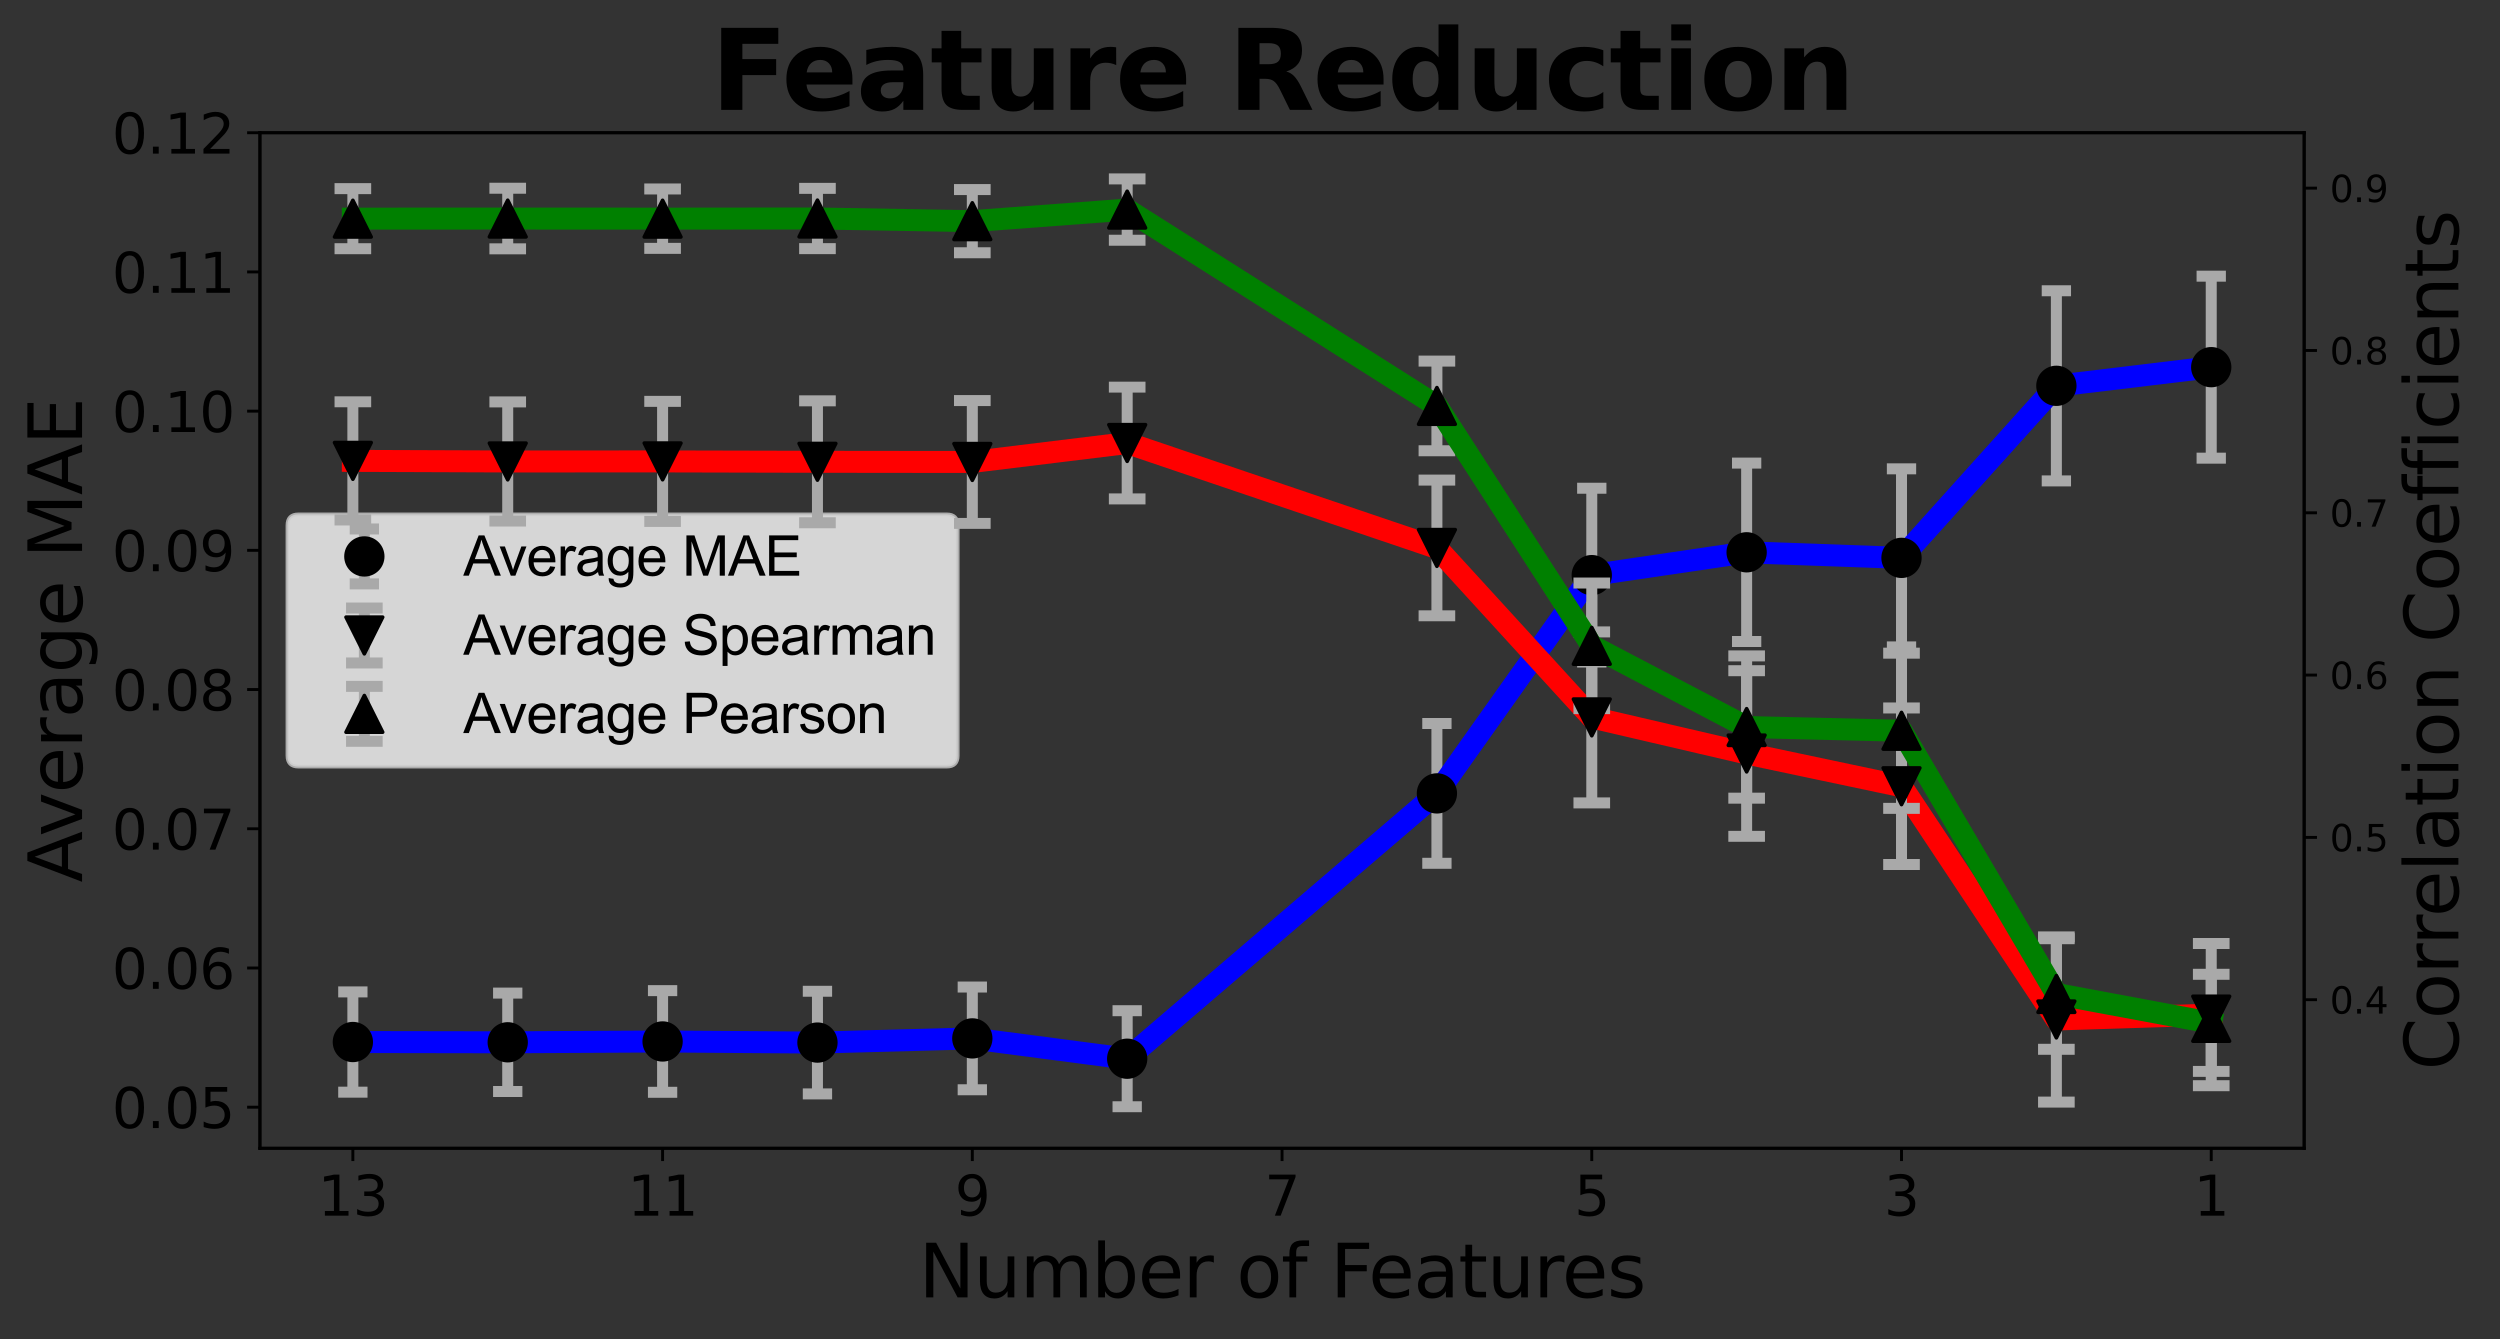<?xml version="1.0" encoding="utf-8" standalone="no"?>
<!DOCTYPE svg PUBLIC "-//W3C//DTD SVG 1.1//EN"
  "http://www.w3.org/Graphics/SVG/1.1/DTD/svg11.dtd">
<svg xmlns:xlink="http://www.w3.org/1999/xlink" width="682.414pt" height="365.508pt" viewBox="0 0 682.414 365.508" xmlns="http://www.w3.org/2000/svg" version="1.1">
 <rect x="0" y="0" width="682.414" height="365.508" fill="#333333" stroke="none"/>
 <defs>
  <style type="text/css">*{stroke-linejoin: round; stroke-linecap: butt}</style>
 </defs>
 <g id="figure_1">
  <g id="patch_1">
   <path d="M 0 365.508 
L 682.414 365.508 
L 682.414 0 
L 0 0 
L 0 365.508 
z
" style="fill: none"/>
  </g>
  <g id="axes_1">
   <g id="patch_2">
    <path d="M 70.955 313.434 
L 628.955 313.434 
L 628.955 36.234 
L 70.955 36.234 
L 70.955 313.434 
z
" style="fill: none"/>
   </g>
   <g id="matplotlib.axis_1">
    <g id="xtick_1">
     <g id="line2d_1">
      <defs>
       <path id="m39936b90ed" d="M 0 0 
L 0 3.5 
" style="stroke: #000000; stroke-width: 0.8"/>
      </defs>
      <g>
       <use xlink:href="#m39936b90ed" x="603.591" y="313.434" style="stroke: #000000; stroke-width: 0.8"/>
      </g>
     </g>
     <g id="text_1">
      <!-- 1 -->
      <g transform="translate(598.819 331.832) scale(0.15 -0.15)">
       <defs>
        <path id="DejaVuSans-31" d="M 794 531 
L 1825 531 
L 1825 4091 
L 703 3866 
L 703 4441 
L 1819 4666 
L 2450 4666 
L 2450 531 
L 3481 531 
L 3481 0 
L 794 0 
L 794 531 
z
" transform="scale(0.016)"/>
       </defs>
       <use xlink:href="#DejaVuSans-31"/>
      </g>
     </g>
    </g>
    <g id="xtick_2">
     <g id="line2d_2">
      <g>
       <use xlink:href="#m39936b90ed" x="519.046" y="313.434" style="stroke: #000000; stroke-width: 0.8"/>
      </g>
     </g>
     <g id="text_2">
      <!-- 3 -->
      <g transform="translate(514.274 331.832) scale(0.15 -0.15)">
       <defs>
        <path id="DejaVuSans-33" d="M 2597 2516 
Q 3050 2419 3304 2112 
Q 3559 1806 3559 1356 
Q 3559 666 3084 287 
Q 2609 -91 1734 -91 
Q 1441 -91 1130 -33 
Q 819 25 488 141 
L 488 750 
Q 750 597 1062 519 
Q 1375 441 1716 441 
Q 2309 441 2620 675 
Q 2931 909 2931 1356 
Q 2931 1769 2642 2001 
Q 2353 2234 1838 2234 
L 1294 2234 
L 1294 2753 
L 1863 2753 
Q 2328 2753 2575 2939 
Q 2822 3125 2822 3475 
Q 2822 3834 2567 4026 
Q 2313 4219 1838 4219 
Q 1578 4219 1281 4162 
Q 984 4106 628 3988 
L 628 4550 
Q 988 4650 1302 4700 
Q 1616 4750 1894 4750 
Q 2613 4750 3031 4423 
Q 3450 4097 3450 3541 
Q 3450 3153 3228 2886 
Q 3006 2619 2597 2516 
z
" transform="scale(0.016)"/>
       </defs>
       <use xlink:href="#DejaVuSans-33"/>
      </g>
     </g>
    </g>
    <g id="xtick_3">
     <g id="line2d_3">
      <g>
       <use xlink:href="#m39936b90ed" x="434.5" y="313.434" style="stroke: #000000; stroke-width: 0.8"/>
      </g>
     </g>
     <g id="text_3">
      <!-- 5 -->
      <g transform="translate(429.728 331.832) scale(0.15 -0.15)">
       <defs>
        <path id="DejaVuSans-35" d="M 691 4666 
L 3169 4666 
L 3169 4134 
L 1269 4134 
L 1269 2991 
Q 1406 3038 1543 3061 
Q 1681 3084 1819 3084 
Q 2600 3084 3056 2656 
Q 3513 2228 3513 1497 
Q 3513 744 3044 326 
Q 2575 -91 1722 -91 
Q 1428 -91 1123 -41 
Q 819 9 494 109 
L 494 744 
Q 775 591 1075 516 
Q 1375 441 1709 441 
Q 2250 441 2565 725 
Q 2881 1009 2881 1497 
Q 2881 1984 2565 2268 
Q 2250 2553 1709 2553 
Q 1456 2553 1204 2497 
Q 953 2441 691 2322 
L 691 4666 
z
" transform="scale(0.016)"/>
       </defs>
       <use xlink:href="#DejaVuSans-35"/>
      </g>
     </g>
    </g>
    <g id="xtick_4">
     <g id="line2d_4">
      <g>
       <use xlink:href="#m39936b90ed" x="349.955" y="313.434" style="stroke: #000000; stroke-width: 0.8"/>
      </g>
     </g>
     <g id="text_4">
      <!-- 7 -->
      <g transform="translate(345.183 331.832) scale(0.15 -0.15)">
       <defs>
        <path id="DejaVuSans-37" d="M 525 4666 
L 3525 4666 
L 3525 4397 
L 1831 0 
L 1172 0 
L 2766 4134 
L 525 4134 
L 525 4666 
z
" transform="scale(0.016)"/>
       </defs>
       <use xlink:href="#DejaVuSans-37"/>
      </g>
     </g>
    </g>
    <g id="xtick_5">
     <g id="line2d_5">
      <g>
       <use xlink:href="#m39936b90ed" x="265.409" y="313.434" style="stroke: #000000; stroke-width: 0.8"/>
      </g>
     </g>
     <g id="text_5">
      <!-- 9 -->
      <g transform="translate(260.637 331.832) scale(0.15 -0.15)">
       <defs>
        <path id="DejaVuSans-39" d="M 703 97 
L 703 672 
Q 941 559 1184 500 
Q 1428 441 1663 441 
Q 2288 441 2617 861 
Q 2947 1281 2994 2138 
Q 2813 1869 2534 1725 
Q 2256 1581 1919 1581 
Q 1219 1581 811 2004 
Q 403 2428 403 3163 
Q 403 3881 828 4315 
Q 1253 4750 1959 4750 
Q 2769 4750 3195 4129 
Q 3622 3509 3622 2328 
Q 3622 1225 3098 567 
Q 2575 -91 1691 -91 
Q 1453 -91 1209 -44 
Q 966 3 703 97 
z
M 1959 2075 
Q 2384 2075 2632 2365 
Q 2881 2656 2881 3163 
Q 2881 3666 2632 3958 
Q 2384 4250 1959 4250 
Q 1534 4250 1286 3958 
Q 1038 3666 1038 3163 
Q 1038 2656 1286 2365 
Q 1534 2075 1959 2075 
z
" transform="scale(0.016)"/>
       </defs>
       <use xlink:href="#DejaVuSans-39"/>
      </g>
     </g>
    </g>
    <g id="xtick_6">
     <g id="line2d_6">
      <g>
       <use xlink:href="#m39936b90ed" x="180.864" y="313.434" style="stroke: #000000; stroke-width: 0.8"/>
      </g>
     </g>
     <g id="text_6">
      <!-- 11 -->
      <g transform="translate(171.32 331.832) scale(0.15 -0.15)">
       <use xlink:href="#DejaVuSans-31"/>
       <use xlink:href="#DejaVuSans-31" x="63.623"/>
      </g>
     </g>
    </g>
    <g id="xtick_7">
     <g id="line2d_7">
      <g>
       <use xlink:href="#m39936b90ed" x="96.318" y="313.434" style="stroke: #000000; stroke-width: 0.8"/>
      </g>
     </g>
     <g id="text_7">
      <!-- 13 -->
      <g transform="translate(86.775 331.832) scale(0.15 -0.15)">
       <use xlink:href="#DejaVuSans-31"/>
       <use xlink:href="#DejaVuSans-33" x="63.623"/>
      </g>
     </g>
    </g>
    <g id="text_8">
     <!-- Number of Features -->
     <g transform="translate(250.798 354.148) scale(0.2 -0.2)">
      <defs>
       <path id="DejaVuSans-4e" d="M 628 4666 
L 1478 4666 
L 3547 763 
L 3547 4666 
L 4159 4666 
L 4159 0 
L 3309 0 
L 1241 3903 
L 1241 0 
L 628 0 
L 628 4666 
z
" transform="scale(0.016)"/>
       <path id="DejaVuSans-75" d="M 544 1381 
L 544 3500 
L 1119 3500 
L 1119 1403 
Q 1119 906 1312 657 
Q 1506 409 1894 409 
Q 2359 409 2629 706 
Q 2900 1003 2900 1516 
L 2900 3500 
L 3475 3500 
L 3475 0 
L 2900 0 
L 2900 538 
Q 2691 219 2414 64 
Q 2138 -91 1772 -91 
Q 1169 -91 856 284 
Q 544 659 544 1381 
z
M 1991 3584 
L 1991 3584 
z
" transform="scale(0.016)"/>
       <path id="DejaVuSans-6d" d="M 3328 2828 
Q 3544 3216 3844 3400 
Q 4144 3584 4550 3584 
Q 5097 3584 5394 3201 
Q 5691 2819 5691 2113 
L 5691 0 
L 5113 0 
L 5113 2094 
Q 5113 2597 4934 2840 
Q 4756 3084 4391 3084 
Q 3944 3084 3684 2787 
Q 3425 2491 3425 1978 
L 3425 0 
L 2847 0 
L 2847 2094 
Q 2847 2600 2669 2842 
Q 2491 3084 2119 3084 
Q 1678 3084 1418 2786 
Q 1159 2488 1159 1978 
L 1159 0 
L 581 0 
L 581 3500 
L 1159 3500 
L 1159 2956 
Q 1356 3278 1631 3431 
Q 1906 3584 2284 3584 
Q 2666 3584 2933 3390 
Q 3200 3197 3328 2828 
z
" transform="scale(0.016)"/>
       <path id="DejaVuSans-62" d="M 3116 1747 
Q 3116 2381 2855 2742 
Q 2594 3103 2138 3103 
Q 1681 3103 1420 2742 
Q 1159 2381 1159 1747 
Q 1159 1113 1420 752 
Q 1681 391 2138 391 
Q 2594 391 2855 752 
Q 3116 1113 3116 1747 
z
M 1159 2969 
Q 1341 3281 1617 3432 
Q 1894 3584 2278 3584 
Q 2916 3584 3314 3078 
Q 3713 2572 3713 1747 
Q 3713 922 3314 415 
Q 2916 -91 2278 -91 
Q 1894 -91 1617 61 
Q 1341 213 1159 525 
L 1159 0 
L 581 0 
L 581 4863 
L 1159 4863 
L 1159 2969 
z
" transform="scale(0.016)"/>
       <path id="DejaVuSans-65" d="M 3597 1894 
L 3597 1613 
L 953 1613 
Q 991 1019 1311 708 
Q 1631 397 2203 397 
Q 2534 397 2845 478 
Q 3156 559 3463 722 
L 3463 178 
Q 3153 47 2828 -22 
Q 2503 -91 2169 -91 
Q 1331 -91 842 396 
Q 353 884 353 1716 
Q 353 2575 817 3079 
Q 1281 3584 2069 3584 
Q 2775 3584 3186 3129 
Q 3597 2675 3597 1894 
z
M 3022 2063 
Q 3016 2534 2758 2815 
Q 2500 3097 2075 3097 
Q 1594 3097 1305 2825 
Q 1016 2553 972 2059 
L 3022 2063 
z
" transform="scale(0.016)"/>
       <path id="DejaVuSans-72" d="M 2631 2963 
Q 2534 3019 2420 3045 
Q 2306 3072 2169 3072 
Q 1681 3072 1420 2755 
Q 1159 2438 1159 1844 
L 1159 0 
L 581 0 
L 581 3500 
L 1159 3500 
L 1159 2956 
Q 1341 3275 1631 3429 
Q 1922 3584 2338 3584 
Q 2397 3584 2469 3576 
Q 2541 3569 2628 3553 
L 2631 2963 
z
" transform="scale(0.016)"/>
       <path id="DejaVuSans-20" transform="scale(0.016)"/>
       <path id="DejaVuSans-6f" d="M 1959 3097 
Q 1497 3097 1228 2736 
Q 959 2375 959 1747 
Q 959 1119 1226 758 
Q 1494 397 1959 397 
Q 2419 397 2687 759 
Q 2956 1122 2956 1747 
Q 2956 2369 2687 2733 
Q 2419 3097 1959 3097 
z
M 1959 3584 
Q 2709 3584 3137 3096 
Q 3566 2609 3566 1747 
Q 3566 888 3137 398 
Q 2709 -91 1959 -91 
Q 1206 -91 779 398 
Q 353 888 353 1747 
Q 353 2609 779 3096 
Q 1206 3584 1959 3584 
z
" transform="scale(0.016)"/>
       <path id="DejaVuSans-66" d="M 2375 4863 
L 2375 4384 
L 1825 4384 
Q 1516 4384 1395 4259 
Q 1275 4134 1275 3809 
L 1275 3500 
L 2222 3500 
L 2222 3053 
L 1275 3053 
L 1275 0 
L 697 0 
L 697 3053 
L 147 3053 
L 147 3500 
L 697 3500 
L 697 3744 
Q 697 4328 969 4595 
Q 1241 4863 1831 4863 
L 2375 4863 
z
" transform="scale(0.016)"/>
       <path id="DejaVuSans-46" d="M 628 4666 
L 3309 4666 
L 3309 4134 
L 1259 4134 
L 1259 2759 
L 3109 2759 
L 3109 2228 
L 1259 2228 
L 1259 0 
L 628 0 
L 628 4666 
z
" transform="scale(0.016)"/>
       <path id="DejaVuSans-61" d="M 2194 1759 
Q 1497 1759 1228 1600 
Q 959 1441 959 1056 
Q 959 750 1161 570 
Q 1363 391 1709 391 
Q 2188 391 2477 730 
Q 2766 1069 2766 1631 
L 2766 1759 
L 2194 1759 
z
M 3341 1997 
L 3341 0 
L 2766 0 
L 2766 531 
Q 2569 213 2275 61 
Q 1981 -91 1556 -91 
Q 1019 -91 701 211 
Q 384 513 384 1019 
Q 384 1609 779 1909 
Q 1175 2209 1959 2209 
L 2766 2209 
L 2766 2266 
Q 2766 2663 2505 2880 
Q 2244 3097 1772 3097 
Q 1472 3097 1187 3025 
Q 903 2953 641 2809 
L 641 3341 
Q 956 3463 1253 3523 
Q 1550 3584 1831 3584 
Q 2591 3584 2966 3190 
Q 3341 2797 3341 1997 
z
" transform="scale(0.016)"/>
       <path id="DejaVuSans-74" d="M 1172 4494 
L 1172 3500 
L 2356 3500 
L 2356 3053 
L 1172 3053 
L 1172 1153 
Q 1172 725 1289 603 
Q 1406 481 1766 481 
L 2356 481 
L 2356 0 
L 1766 0 
Q 1100 0 847 248 
Q 594 497 594 1153 
L 594 3053 
L 172 3053 
L 172 3500 
L 594 3500 
L 594 4494 
L 1172 4494 
z
" transform="scale(0.016)"/>
       <path id="DejaVuSans-73" d="M 2834 3397 
L 2834 2853 
Q 2591 2978 2328 3040 
Q 2066 3103 1784 3103 
Q 1356 3103 1142 2972 
Q 928 2841 928 2578 
Q 928 2378 1081 2264 
Q 1234 2150 1697 2047 
L 1894 2003 
Q 2506 1872 2764 1633 
Q 3022 1394 3022 966 
Q 3022 478 2636 193 
Q 2250 -91 1575 -91 
Q 1294 -91 989 -36 
Q 684 19 347 128 
L 347 722 
Q 666 556 975 473 
Q 1284 391 1588 391 
Q 1994 391 2212 530 
Q 2431 669 2431 922 
Q 2431 1156 2273 1281 
Q 2116 1406 1581 1522 
L 1381 1569 
Q 847 1681 609 1914 
Q 372 2147 372 2553 
Q 372 3047 722 3315 
Q 1072 3584 1716 3584 
Q 2034 3584 2315 3537 
Q 2597 3491 2834 3397 
z
" transform="scale(0.016)"/>
      </defs>
      <use xlink:href="#DejaVuSans-4e"/>
      <use xlink:href="#DejaVuSans-75" x="74.805"/>
      <use xlink:href="#DejaVuSans-6d" x="138.184"/>
      <use xlink:href="#DejaVuSans-62" x="235.596"/>
      <use xlink:href="#DejaVuSans-65" x="299.072"/>
      <use xlink:href="#DejaVuSans-72" x="360.596"/>
      <use xlink:href="#DejaVuSans-20" x="401.709"/>
      <use xlink:href="#DejaVuSans-6f" x="433.496"/>
      <use xlink:href="#DejaVuSans-66" x="494.678"/>
      <use xlink:href="#DejaVuSans-20" x="529.883"/>
      <use xlink:href="#DejaVuSans-46" x="561.67"/>
      <use xlink:href="#DejaVuSans-65" x="613.689"/>
      <use xlink:href="#DejaVuSans-61" x="675.213"/>
      <use xlink:href="#DejaVuSans-74" x="736.492"/>
      <use xlink:href="#DejaVuSans-75" x="775.701"/>
      <use xlink:href="#DejaVuSans-72" x="839.08"/>
      <use xlink:href="#DejaVuSans-65" x="877.943"/>
      <use xlink:href="#DejaVuSans-73" x="939.467"/>
     </g>
    </g>
   </g>
   <g id="matplotlib.axis_2">
    <g id="ytick_1">
     <g id="line2d_8">
      <defs>
       <path id="m8194beda1b" d="M 0 0 
L -3.5 0 
" style="stroke: #000000; stroke-width: 0.8"/>
      </defs>
      <g>
       <use xlink:href="#m8194beda1b" x="70.955" y="302.22" style="stroke: #000000; stroke-width: 0.8"/>
      </g>
     </g>
     <g id="text_9">
      <!-- 0.05 -->
      <g transform="translate(30.556 307.919) scale(0.15 -0.15)">
       <defs>
        <path id="DejaVuSans-30" d="M 2034 4250 
Q 1547 4250 1301 3770 
Q 1056 3291 1056 2328 
Q 1056 1369 1301 889 
Q 1547 409 2034 409 
Q 2525 409 2770 889 
Q 3016 1369 3016 2328 
Q 3016 3291 2770 3770 
Q 2525 4250 2034 4250 
z
M 2034 4750 
Q 2819 4750 3233 4129 
Q 3647 3509 3647 2328 
Q 3647 1150 3233 529 
Q 2819 -91 2034 -91 
Q 1250 -91 836 529 
Q 422 1150 422 2328 
Q 422 3509 836 4129 
Q 1250 4750 2034 4750 
z
" transform="scale(0.016)"/>
        <path id="DejaVuSans-2e" d="M 684 794 
L 1344 794 
L 1344 0 
L 684 0 
L 684 794 
z
" transform="scale(0.016)"/>
       </defs>
       <use xlink:href="#DejaVuSans-30"/>
       <use xlink:href="#DejaVuSans-2e" x="63.623"/>
       <use xlink:href="#DejaVuSans-30" x="95.41"/>
       <use xlink:href="#DejaVuSans-35" x="159.033"/>
      </g>
     </g>
    </g>
    <g id="ytick_2">
     <g id="line2d_9">
      <g>
       <use xlink:href="#m8194beda1b" x="70.955" y="264.222" style="stroke: #000000; stroke-width: 0.8"/>
      </g>
     </g>
     <g id="text_10">
      <!-- 0.06 -->
      <g transform="translate(30.556 269.921) scale(0.15 -0.15)">
       <defs>
        <path id="DejaVuSans-36" d="M 2113 2584 
Q 1688 2584 1439 2293 
Q 1191 2003 1191 1497 
Q 1191 994 1439 701 
Q 1688 409 2113 409 
Q 2538 409 2786 701 
Q 3034 994 3034 1497 
Q 3034 2003 2786 2293 
Q 2538 2584 2113 2584 
z
M 3366 4563 
L 3366 3988 
Q 3128 4100 2886 4159 
Q 2644 4219 2406 4219 
Q 1781 4219 1451 3797 
Q 1122 3375 1075 2522 
Q 1259 2794 1537 2939 
Q 1816 3084 2150 3084 
Q 2853 3084 3261 2657 
Q 3669 2231 3669 1497 
Q 3669 778 3244 343 
Q 2819 -91 2113 -91 
Q 1303 -91 875 529 
Q 447 1150 447 2328 
Q 447 3434 972 4092 
Q 1497 4750 2381 4750 
Q 2619 4750 2861 4703 
Q 3103 4656 3366 4563 
z
" transform="scale(0.016)"/>
       </defs>
       <use xlink:href="#DejaVuSans-30"/>
       <use xlink:href="#DejaVuSans-2e" x="63.623"/>
       <use xlink:href="#DejaVuSans-30" x="95.41"/>
       <use xlink:href="#DejaVuSans-36" x="159.033"/>
      </g>
     </g>
    </g>
    <g id="ytick_3">
     <g id="line2d_10">
      <g>
       <use xlink:href="#m8194beda1b" x="70.955" y="226.224" style="stroke: #000000; stroke-width: 0.8"/>
      </g>
     </g>
     <g id="text_11">
      <!-- 0.07 -->
      <g transform="translate(30.556 231.923) scale(0.15 -0.15)">
       <use xlink:href="#DejaVuSans-30"/>
       <use xlink:href="#DejaVuSans-2e" x="63.623"/>
       <use xlink:href="#DejaVuSans-30" x="95.41"/>
       <use xlink:href="#DejaVuSans-37" x="159.033"/>
      </g>
     </g>
    </g>
    <g id="ytick_4">
     <g id="line2d_11">
      <g>
       <use xlink:href="#m8194beda1b" x="70.955" y="188.226" style="stroke: #000000; stroke-width: 0.8"/>
      </g>
     </g>
     <g id="text_12">
      <!-- 0.08 -->
      <g transform="translate(30.556 193.925) scale(0.15 -0.15)">
       <defs>
        <path id="DejaVuSans-38" d="M 2034 2216 
Q 1584 2216 1326 1975 
Q 1069 1734 1069 1313 
Q 1069 891 1326 650 
Q 1584 409 2034 409 
Q 2484 409 2743 651 
Q 3003 894 3003 1313 
Q 3003 1734 2745 1975 
Q 2488 2216 2034 2216 
z
M 1403 2484 
Q 997 2584 770 2862 
Q 544 3141 544 3541 
Q 544 4100 942 4425 
Q 1341 4750 2034 4750 
Q 2731 4750 3128 4425 
Q 3525 4100 3525 3541 
Q 3525 3141 3298 2862 
Q 3072 2584 2669 2484 
Q 3125 2378 3379 2068 
Q 3634 1759 3634 1313 
Q 3634 634 3220 271 
Q 2806 -91 2034 -91 
Q 1263 -91 848 271 
Q 434 634 434 1313 
Q 434 1759 690 2068 
Q 947 2378 1403 2484 
z
M 1172 3481 
Q 1172 3119 1398 2916 
Q 1625 2713 2034 2713 
Q 2441 2713 2670 2916 
Q 2900 3119 2900 3481 
Q 2900 3844 2670 4047 
Q 2441 4250 2034 4250 
Q 1625 4250 1398 4047 
Q 1172 3844 1172 3481 
z
" transform="scale(0.016)"/>
       </defs>
       <use xlink:href="#DejaVuSans-30"/>
       <use xlink:href="#DejaVuSans-2e" x="63.623"/>
       <use xlink:href="#DejaVuSans-30" x="95.41"/>
       <use xlink:href="#DejaVuSans-38" x="159.033"/>
      </g>
     </g>
    </g>
    <g id="ytick_5">
     <g id="line2d_12">
      <g>
       <use xlink:href="#m8194beda1b" x="70.955" y="150.228" style="stroke: #000000; stroke-width: 0.8"/>
      </g>
     </g>
     <g id="text_13">
      <!-- 0.09 -->
      <g transform="translate(30.556 155.927) scale(0.15 -0.15)">
       <use xlink:href="#DejaVuSans-30"/>
       <use xlink:href="#DejaVuSans-2e" x="63.623"/>
       <use xlink:href="#DejaVuSans-30" x="95.41"/>
       <use xlink:href="#DejaVuSans-39" x="159.033"/>
      </g>
     </g>
    </g>
    <g id="ytick_6">
     <g id="line2d_13">
      <g>
       <use xlink:href="#m8194beda1b" x="70.955" y="112.23" style="stroke: #000000; stroke-width: 0.8"/>
      </g>
     </g>
     <g id="text_14">
      <!-- 0.10 -->
      <g transform="translate(30.556 117.929) scale(0.15 -0.15)">
       <use xlink:href="#DejaVuSans-30"/>
       <use xlink:href="#DejaVuSans-2e" x="63.623"/>
       <use xlink:href="#DejaVuSans-31" x="95.41"/>
       <use xlink:href="#DejaVuSans-30" x="159.033"/>
      </g>
     </g>
    </g>
    <g id="ytick_7">
     <g id="line2d_14">
      <g>
       <use xlink:href="#m8194beda1b" x="70.955" y="74.232" style="stroke: #000000; stroke-width: 0.8"/>
      </g>
     </g>
     <g id="text_15">
      <!-- 0.11 -->
      <g transform="translate(30.556 79.931) scale(0.15 -0.15)">
       <use xlink:href="#DejaVuSans-30"/>
       <use xlink:href="#DejaVuSans-2e" x="63.623"/>
       <use xlink:href="#DejaVuSans-31" x="95.41"/>
       <use xlink:href="#DejaVuSans-31" x="159.033"/>
      </g>
     </g>
    </g>
    <g id="ytick_8">
     <g id="line2d_15">
      <g>
       <use xlink:href="#m8194beda1b" x="70.955" y="36.234" style="stroke: #000000; stroke-width: 0.8"/>
      </g>
     </g>
     <g id="text_16">
      <!-- 0.12 -->
      <g transform="translate(30.556 41.933) scale(0.15 -0.15)">
       <defs>
        <path id="DejaVuSans-32" d="M 1228 531 
L 3431 531 
L 3431 0 
L 469 0 
L 469 531 
Q 828 903 1448 1529 
Q 2069 2156 2228 2338 
Q 2531 2678 2651 2914 
Q 2772 3150 2772 3378 
Q 2772 3750 2511 3984 
Q 2250 4219 1831 4219 
Q 1534 4219 1204 4116 
Q 875 4013 500 3803 
L 500 4441 
Q 881 4594 1212 4672 
Q 1544 4750 1819 4750 
Q 2544 4750 2975 4387 
Q 3406 4025 3406 3419 
Q 3406 3131 3298 2873 
Q 3191 2616 2906 2266 
Q 2828 2175 2409 1742 
Q 1991 1309 1228 531 
z
" transform="scale(0.016)"/>
       </defs>
       <use xlink:href="#DejaVuSans-30"/>
       <use xlink:href="#DejaVuSans-2e" x="63.623"/>
       <use xlink:href="#DejaVuSans-31" x="95.41"/>
       <use xlink:href="#DejaVuSans-32" x="159.033"/>
      </g>
     </g>
    </g>
    <g id="text_17">
     <!-- Average MAE -->
     <g transform="translate(22.397 240.866) rotate(-90) scale(0.2 -0.2)">
      <defs>
       <path id="DejaVuSans-41" d="M 2188 4044 
L 1331 1722 
L 3047 1722 
L 2188 4044 
z
M 1831 4666 
L 2547 4666 
L 4325 0 
L 3669 0 
L 3244 1197 
L 1141 1197 
L 716 0 
L 50 0 
L 1831 4666 
z
" transform="scale(0.016)"/>
       <path id="DejaVuSans-76" d="M 191 3500 
L 800 3500 
L 1894 563 
L 2988 3500 
L 3597 3500 
L 2284 0 
L 1503 0 
L 191 3500 
z
" transform="scale(0.016)"/>
       <path id="DejaVuSans-67" d="M 2906 1791 
Q 2906 2416 2648 2759 
Q 2391 3103 1925 3103 
Q 1463 3103 1205 2759 
Q 947 2416 947 1791 
Q 947 1169 1205 825 
Q 1463 481 1925 481 
Q 2391 481 2648 825 
Q 2906 1169 2906 1791 
z
M 3481 434 
Q 3481 -459 3084 -895 
Q 2688 -1331 1869 -1331 
Q 1566 -1331 1297 -1286 
Q 1028 -1241 775 -1147 
L 775 -588 
Q 1028 -725 1275 -790 
Q 1522 -856 1778 -856 
Q 2344 -856 2625 -561 
Q 2906 -266 2906 331 
L 2906 616 
Q 2728 306 2450 153 
Q 2172 0 1784 0 
Q 1141 0 747 490 
Q 353 981 353 1791 
Q 353 2603 747 3093 
Q 1141 3584 1784 3584 
Q 2172 3584 2450 3431 
Q 2728 3278 2906 2969 
L 2906 3500 
L 3481 3500 
L 3481 434 
z
" transform="scale(0.016)"/>
       <path id="DejaVuSans-4d" d="M 628 4666 
L 1569 4666 
L 2759 1491 
L 3956 4666 
L 4897 4666 
L 4897 0 
L 4281 0 
L 4281 4097 
L 3078 897 
L 2444 897 
L 1241 4097 
L 1241 0 
L 628 0 
L 628 4666 
z
" transform="scale(0.016)"/>
       <path id="DejaVuSans-45" d="M 628 4666 
L 3578 4666 
L 3578 4134 
L 1259 4134 
L 1259 2753 
L 3481 2753 
L 3481 2222 
L 1259 2222 
L 1259 531 
L 3634 531 
L 3634 0 
L 628 0 
L 628 4666 
z
" transform="scale(0.016)"/>
      </defs>
      <use xlink:href="#DejaVuSans-41"/>
      <use xlink:href="#DejaVuSans-76" x="62.533"/>
      <use xlink:href="#DejaVuSans-65" x="121.713"/>
      <use xlink:href="#DejaVuSans-72" x="183.236"/>
      <use xlink:href="#DejaVuSans-61" x="224.35"/>
      <use xlink:href="#DejaVuSans-67" x="285.629"/>
      <use xlink:href="#DejaVuSans-65" x="349.105"/>
      <use xlink:href="#DejaVuSans-20" x="410.629"/>
      <use xlink:href="#DejaVuSans-4d" x="442.416"/>
      <use xlink:href="#DejaVuSans-41" x="528.695"/>
      <use xlink:href="#DejaVuSans-45" x="597.104"/>
     </g>
    </g>
   </g>
   <g id="LineCollection_1">
    <path d="M 96.318 298.125 
L 96.318 270.748 
" clip-path="url(#pec839cf556)" style="fill: none; stroke: #a9a9a9; stroke-width: 3"/>
    <path d="M 138.591 297.949 
L 138.591 271.076 
" clip-path="url(#pec839cf556)" style="fill: none; stroke: #a9a9a9; stroke-width: 3"/>
    <path d="M 180.864 298.153 
L 180.864 270.416 
" clip-path="url(#pec839cf556)" style="fill: none; stroke: #a9a9a9; stroke-width: 3"/>
    <path d="M 223.137 298.597 
L 223.137 270.581 
" clip-path="url(#pec839cf556)" style="fill: none; stroke: #a9a9a9; stroke-width: 3"/>
    <path d="M 265.409 297.47 
L 265.409 269.427 
" clip-path="url(#pec839cf556)" style="fill: none; stroke: #a9a9a9; stroke-width: 3"/>
    <path d="M 307.682 302.099 
L 307.682 275.894 
" clip-path="url(#pec839cf556)" style="fill: none; stroke: #a9a9a9; stroke-width: 3"/>
    <path d="M 392.227 235.65 
L 392.227 197.494 
" clip-path="url(#pec839cf556)" style="fill: none; stroke: #a9a9a9; stroke-width: 3"/>
    <path d="M 434.5 180.713 
L 434.5 133.271 
" clip-path="url(#pec839cf556)" style="fill: none; stroke: #a9a9a9; stroke-width: 3"/>
    <path d="M 476.773 175.103 
L 476.773 126.418 
" clip-path="url(#pec839cf556)" style="fill: none; stroke: #a9a9a9; stroke-width: 3"/>
    <path d="M 519.046 176.577 
L 519.046 127.983 
" clip-path="url(#pec839cf556)" style="fill: none; stroke: #a9a9a9; stroke-width: 3"/>
    <path d="M 561.318 131.261 
L 561.318 79.368 
" clip-path="url(#pec839cf556)" style="fill: none; stroke: #a9a9a9; stroke-width: 3"/>
    <path d="M 603.591 125.063 
L 603.591 75.383 
" clip-path="url(#pec839cf556)" style="fill: none; stroke: #a9a9a9; stroke-width: 3"/>
   </g>
   <g id="line2d_16">
    <defs>
     <path id="m8bdf21e66e" d="M 4 0 
L -4 -0 
" style="stroke: #a9a9a9; stroke-width: 3"/>
    </defs>
    <g clip-path="url(#pec839cf556)">
     <use xlink:href="#m8bdf21e66e" x="96.318" y="298.125" style="fill: #a9a9a9; stroke: #a9a9a9; stroke-width: 3"/>
     <use xlink:href="#m8bdf21e66e" x="138.591" y="297.949" style="fill: #a9a9a9; stroke: #a9a9a9; stroke-width: 3"/>
     <use xlink:href="#m8bdf21e66e" x="180.864" y="298.153" style="fill: #a9a9a9; stroke: #a9a9a9; stroke-width: 3"/>
     <use xlink:href="#m8bdf21e66e" x="223.137" y="298.597" style="fill: #a9a9a9; stroke: #a9a9a9; stroke-width: 3"/>
     <use xlink:href="#m8bdf21e66e" x="265.409" y="297.47" style="fill: #a9a9a9; stroke: #a9a9a9; stroke-width: 3"/>
     <use xlink:href="#m8bdf21e66e" x="307.682" y="302.099" style="fill: #a9a9a9; stroke: #a9a9a9; stroke-width: 3"/>
     <use xlink:href="#m8bdf21e66e" x="392.227" y="235.65" style="fill: #a9a9a9; stroke: #a9a9a9; stroke-width: 3"/>
     <use xlink:href="#m8bdf21e66e" x="434.5" y="180.713" style="fill: #a9a9a9; stroke: #a9a9a9; stroke-width: 3"/>
     <use xlink:href="#m8bdf21e66e" x="476.773" y="175.103" style="fill: #a9a9a9; stroke: #a9a9a9; stroke-width: 3"/>
     <use xlink:href="#m8bdf21e66e" x="519.046" y="176.577" style="fill: #a9a9a9; stroke: #a9a9a9; stroke-width: 3"/>
     <use xlink:href="#m8bdf21e66e" x="561.318" y="131.261" style="fill: #a9a9a9; stroke: #a9a9a9; stroke-width: 3"/>
     <use xlink:href="#m8bdf21e66e" x="603.591" y="125.063" style="fill: #a9a9a9; stroke: #a9a9a9; stroke-width: 3"/>
    </g>
   </g>
   <g id="line2d_17">
    <g clip-path="url(#pec839cf556)">
     <use xlink:href="#m8bdf21e66e" x="96.318" y="270.748" style="fill: #a9a9a9; stroke: #a9a9a9; stroke-width: 3"/>
     <use xlink:href="#m8bdf21e66e" x="138.591" y="271.076" style="fill: #a9a9a9; stroke: #a9a9a9; stroke-width: 3"/>
     <use xlink:href="#m8bdf21e66e" x="180.864" y="270.416" style="fill: #a9a9a9; stroke: #a9a9a9; stroke-width: 3"/>
     <use xlink:href="#m8bdf21e66e" x="223.137" y="270.581" style="fill: #a9a9a9; stroke: #a9a9a9; stroke-width: 3"/>
     <use xlink:href="#m8bdf21e66e" x="265.409" y="269.427" style="fill: #a9a9a9; stroke: #a9a9a9; stroke-width: 3"/>
     <use xlink:href="#m8bdf21e66e" x="307.682" y="275.894" style="fill: #a9a9a9; stroke: #a9a9a9; stroke-width: 3"/>
     <use xlink:href="#m8bdf21e66e" x="392.227" y="197.494" style="fill: #a9a9a9; stroke: #a9a9a9; stroke-width: 3"/>
     <use xlink:href="#m8bdf21e66e" x="434.5" y="133.271" style="fill: #a9a9a9; stroke: #a9a9a9; stroke-width: 3"/>
     <use xlink:href="#m8bdf21e66e" x="476.773" y="126.418" style="fill: #a9a9a9; stroke: #a9a9a9; stroke-width: 3"/>
     <use xlink:href="#m8bdf21e66e" x="519.046" y="127.983" style="fill: #a9a9a9; stroke: #a9a9a9; stroke-width: 3"/>
     <use xlink:href="#m8bdf21e66e" x="561.318" y="79.368" style="fill: #a9a9a9; stroke: #a9a9a9; stroke-width: 3"/>
     <use xlink:href="#m8bdf21e66e" x="603.591" y="75.383" style="fill: #a9a9a9; stroke: #a9a9a9; stroke-width: 3"/>
    </g>
   </g>
   <g id="line2d_18">
    <path d="M 96.318 284.437 
L 138.591 284.513 
L 180.864 284.285 
L 223.137 284.589 
L 265.409 283.449 
L 307.682 288.996 
L 392.227 216.572 
L 434.5 156.992 
L 476.773 150.76 
L 519.046 152.28 
L 561.318 105.315 
L 603.591 100.223 
" clip-path="url(#pec839cf556)" style="fill: none; stroke: #0000ff; stroke-width: 6; stroke-linecap: square"/>
   </g>
   <g id="line2d_19">
    <defs>
     <path id="m4552a23db0" d="M 0 5 
C 1.326 5 2.598 4.473 3.536 3.536 
C 4.473 2.598 5 1.326 5 0 
C 5 -1.326 4.473 -2.598 3.536 -3.536 
C 2.598 -4.473 1.326 -5 0 -5 
C -1.326 -5 -2.598 -4.473 -3.536 -3.536 
C -4.473 -2.598 -5 -1.326 -5 0 
C -5 1.326 -4.473 2.598 -3.536 3.536 
C -2.598 4.473 -1.326 5 0 5 
z
" style="stroke: #000000"/>
    </defs>
    <g clip-path="url(#pec839cf556)">
     <use xlink:href="#m4552a23db0" x="96.318" y="284.437" style="stroke: #000000"/>
     <use xlink:href="#m4552a23db0" x="138.591" y="284.513" style="stroke: #000000"/>
     <use xlink:href="#m4552a23db0" x="180.864" y="284.285" style="stroke: #000000"/>
     <use xlink:href="#m4552a23db0" x="223.137" y="284.589" style="stroke: #000000"/>
     <use xlink:href="#m4552a23db0" x="265.409" y="283.449" style="stroke: #000000"/>
     <use xlink:href="#m4552a23db0" x="307.682" y="288.996" style="stroke: #000000"/>
     <use xlink:href="#m4552a23db0" x="392.227" y="216.572" style="stroke: #000000"/>
     <use xlink:href="#m4552a23db0" x="434.5" y="156.992" style="stroke: #000000"/>
     <use xlink:href="#m4552a23db0" x="476.773" y="150.76" style="stroke: #000000"/>
     <use xlink:href="#m4552a23db0" x="519.046" y="152.28" style="stroke: #000000"/>
     <use xlink:href="#m4552a23db0" x="561.318" y="105.315" style="stroke: #000000"/>
     <use xlink:href="#m4552a23db0" x="603.591" y="100.223" style="stroke: #000000"/>
    </g>
   </g>
   <g id="patch_3">
    <path d="M 70.955 313.434 
L 70.955 36.234 
" style="fill: none; stroke: #000000; stroke-width: 0.8; stroke-linejoin: miter; stroke-linecap: square"/>
   </g>
   <g id="patch_4">
    <path d="M 628.955 313.434 
L 628.955 36.234 
" style="fill: none; stroke: #000000; stroke-width: 0.8; stroke-linejoin: miter; stroke-linecap: square"/>
   </g>
   <g id="patch_5">
    <path d="M 70.955 313.434 
L 628.955 313.434 
" style="fill: none; stroke: #000000; stroke-width: 0.8; stroke-linejoin: miter; stroke-linecap: square"/>
   </g>
   <g id="patch_6">
    <path d="M 70.955 36.234 
L 628.955 36.234 
" style="fill: none; stroke: #000000; stroke-width: 0.8; stroke-linejoin: miter; stroke-linecap: square"/>
   </g>
   <g id="text_18">
    <!-- Feature Reduction -->
    <g transform="translate(194.044 29.995) scale(0.3 -0.3)">
     <defs>
      <path id="DejaVuSans-Bold-46" d="M 588 4666 
L 3834 4666 
L 3834 3756 
L 1791 3756 
L 1791 2888 
L 3713 2888 
L 3713 1978 
L 1791 1978 
L 1791 0 
L 588 0 
L 588 4666 
z
" transform="scale(0.016)"/>
      <path id="DejaVuSans-Bold-65" d="M 4031 1759 
L 4031 1441 
L 1416 1441 
Q 1456 1047 1700 850 
Q 1944 653 2381 653 
Q 2734 653 3104 758 
Q 3475 863 3866 1075 
L 3866 213 
Q 3469 63 3072 -14 
Q 2675 -91 2278 -91 
Q 1328 -91 801 392 
Q 275 875 275 1747 
Q 275 2603 792 3093 
Q 1309 3584 2216 3584 
Q 3041 3584 3536 3087 
Q 4031 2591 4031 1759 
z
M 2881 2131 
Q 2881 2450 2695 2645 
Q 2509 2841 2209 2841 
Q 1884 2841 1681 2658 
Q 1478 2475 1428 2131 
L 2881 2131 
z
" transform="scale(0.016)"/>
      <path id="DejaVuSans-Bold-61" d="M 2106 1575 
Q 1756 1575 1579 1456 
Q 1403 1338 1403 1106 
Q 1403 894 1545 773 
Q 1688 653 1941 653 
Q 2256 653 2472 879 
Q 2688 1106 2688 1447 
L 2688 1575 
L 2106 1575 
z
M 3816 1997 
L 3816 0 
L 2688 0 
L 2688 519 
Q 2463 200 2181 54 
Q 1900 -91 1497 -91 
Q 953 -91 614 226 
Q 275 544 275 1050 
Q 275 1666 698 1953 
Q 1122 2241 2028 2241 
L 2688 2241 
L 2688 2328 
Q 2688 2594 2478 2717 
Q 2269 2841 1825 2841 
Q 1466 2841 1156 2769 
Q 847 2697 581 2553 
L 581 3406 
Q 941 3494 1303 3539 
Q 1666 3584 2028 3584 
Q 2975 3584 3395 3211 
Q 3816 2838 3816 1997 
z
" transform="scale(0.016)"/>
      <path id="DejaVuSans-Bold-74" d="M 1759 4494 
L 1759 3500 
L 2913 3500 
L 2913 2700 
L 1759 2700 
L 1759 1216 
Q 1759 972 1856 886 
Q 1953 800 2241 800 
L 2816 800 
L 2816 0 
L 1856 0 
Q 1194 0 917 276 
Q 641 553 641 1216 
L 641 2700 
L 84 2700 
L 84 3500 
L 641 3500 
L 641 4494 
L 1759 4494 
z
" transform="scale(0.016)"/>
      <path id="DejaVuSans-Bold-75" d="M 500 1363 
L 500 3500 
L 1625 3500 
L 1625 3150 
Q 1625 2866 1622 2436 
Q 1619 2006 1619 1863 
Q 1619 1441 1641 1255 
Q 1663 1069 1716 984 
Q 1784 875 1895 815 
Q 2006 756 2150 756 
Q 2500 756 2700 1025 
Q 2900 1294 2900 1772 
L 2900 3500 
L 4019 3500 
L 4019 0 
L 2900 0 
L 2900 506 
Q 2647 200 2364 54 
Q 2081 -91 1741 -91 
Q 1134 -91 817 281 
Q 500 653 500 1363 
z
" transform="scale(0.016)"/>
      <path id="DejaVuSans-Bold-72" d="M 3138 2547 
Q 2991 2616 2845 2648 
Q 2700 2681 2553 2681 
Q 2122 2681 1889 2404 
Q 1656 2128 1656 1613 
L 1656 0 
L 538 0 
L 538 3500 
L 1656 3500 
L 1656 2925 
Q 1872 3269 2151 3426 
Q 2431 3584 2822 3584 
Q 2878 3584 2943 3579 
Q 3009 3575 3134 3559 
L 3138 2547 
z
" transform="scale(0.016)"/>
      <path id="DejaVuSans-Bold-20" transform="scale(0.016)"/>
      <path id="DejaVuSans-Bold-52" d="M 2297 2597 
Q 2675 2597 2839 2737 
Q 3003 2878 3003 3200 
Q 3003 3519 2839 3656 
Q 2675 3794 2297 3794 
L 1791 3794 
L 1791 2597 
L 2297 2597 
z
M 1791 1766 
L 1791 0 
L 588 0 
L 588 4666 
L 2425 4666 
Q 3347 4666 3776 4356 
Q 4206 4047 4206 3378 
Q 4206 2916 3982 2619 
Q 3759 2322 3309 2181 
Q 3556 2125 3751 1926 
Q 3947 1728 4147 1325 
L 4800 0 
L 3519 0 
L 2950 1159 
Q 2778 1509 2601 1637 
Q 2425 1766 2131 1766 
L 1791 1766 
z
" transform="scale(0.016)"/>
      <path id="DejaVuSans-Bold-64" d="M 2919 2988 
L 2919 4863 
L 4044 4863 
L 4044 0 
L 2919 0 
L 2919 506 
Q 2688 197 2409 53 
Q 2131 -91 1766 -91 
Q 1119 -91 703 423 
Q 288 938 288 1747 
Q 288 2556 703 3070 
Q 1119 3584 1766 3584 
Q 2128 3584 2408 3439 
Q 2688 3294 2919 2988 
z
M 2181 722 
Q 2541 722 2730 984 
Q 2919 1247 2919 1747 
Q 2919 2247 2730 2509 
Q 2541 2772 2181 2772 
Q 1825 2772 1636 2509 
Q 1447 2247 1447 1747 
Q 1447 1247 1636 984 
Q 1825 722 2181 722 
z
" transform="scale(0.016)"/>
      <path id="DejaVuSans-Bold-63" d="M 3366 3391 
L 3366 2478 
Q 3138 2634 2908 2709 
Q 2678 2784 2431 2784 
Q 1963 2784 1702 2511 
Q 1441 2238 1441 1747 
Q 1441 1256 1702 982 
Q 1963 709 2431 709 
Q 2694 709 2930 787 
Q 3166 866 3366 1019 
L 3366 103 
Q 3103 6 2833 -42 
Q 2563 -91 2291 -91 
Q 1344 -91 809 395 
Q 275 881 275 1747 
Q 275 2613 809 3098 
Q 1344 3584 2291 3584 
Q 2566 3584 2833 3536 
Q 3100 3488 3366 3391 
z
" transform="scale(0.016)"/>
      <path id="DejaVuSans-Bold-69" d="M 538 3500 
L 1656 3500 
L 1656 0 
L 538 0 
L 538 3500 
z
M 538 4863 
L 1656 4863 
L 1656 3950 
L 538 3950 
L 538 4863 
z
" transform="scale(0.016)"/>
      <path id="DejaVuSans-Bold-6f" d="M 2203 2784 
Q 1831 2784 1636 2517 
Q 1441 2250 1441 1747 
Q 1441 1244 1636 976 
Q 1831 709 2203 709 
Q 2569 709 2762 976 
Q 2956 1244 2956 1747 
Q 2956 2250 2762 2517 
Q 2569 2784 2203 2784 
z
M 2203 3584 
Q 3106 3584 3614 3096 
Q 4122 2609 4122 1747 
Q 4122 884 3614 396 
Q 3106 -91 2203 -91 
Q 1297 -91 786 396 
Q 275 884 275 1747 
Q 275 2609 786 3096 
Q 1297 3584 2203 3584 
z
" transform="scale(0.016)"/>
      <path id="DejaVuSans-Bold-6e" d="M 4056 2131 
L 4056 0 
L 2931 0 
L 2931 347 
L 2931 1631 
Q 2931 2084 2911 2256 
Q 2891 2428 2841 2509 
Q 2775 2619 2662 2680 
Q 2550 2741 2406 2741 
Q 2056 2741 1856 2470 
Q 1656 2200 1656 1722 
L 1656 0 
L 538 0 
L 538 3500 
L 1656 3500 
L 1656 2988 
Q 1909 3294 2193 3439 
Q 2478 3584 2822 3584 
Q 3428 3584 3742 3212 
Q 4056 2841 4056 2131 
z
" transform="scale(0.016)"/>
     </defs>
     <use xlink:href="#DejaVuSans-Bold-46"/>
     <use xlink:href="#DejaVuSans-Bold-65" x="64.311"/>
     <use xlink:href="#DejaVuSans-Bold-61" x="132.133"/>
     <use xlink:href="#DejaVuSans-Bold-74" x="199.613"/>
     <use xlink:href="#DejaVuSans-Bold-75" x="247.416"/>
     <use xlink:href="#DejaVuSans-Bold-72" x="318.607"/>
     <use xlink:href="#DejaVuSans-Bold-65" x="367.924"/>
     <use xlink:href="#DejaVuSans-Bold-20" x="435.746"/>
     <use xlink:href="#DejaVuSans-Bold-52" x="470.561"/>
     <use xlink:href="#DejaVuSans-Bold-65" x="547.562"/>
     <use xlink:href="#DejaVuSans-Bold-64" x="615.385"/>
     <use xlink:href="#DejaVuSans-Bold-75" x="686.967"/>
     <use xlink:href="#DejaVuSans-Bold-63" x="758.158"/>
     <use xlink:href="#DejaVuSans-Bold-74" x="817.436"/>
     <use xlink:href="#DejaVuSans-Bold-69" x="865.238"/>
     <use xlink:href="#DejaVuSans-Bold-6f" x="899.516"/>
     <use xlink:href="#DejaVuSans-Bold-6e" x="968.217"/>
    </g>
   </g>
   <g id="legend_1">
    <g id="patch_7">
     <path d="M 81.455 209.266 
L 258.427 209.266 
Q 261.427 209.266 261.427 206.266 
L 261.427 143.402 
Q 261.427 140.402 258.427 140.402 
L 81.455 140.402 
Q 78.455 140.402 78.455 143.402 
L 78.455 206.266 
Q 78.455 209.266 81.455 209.266 
z
" style="fill: #ffffff; opacity: 0.8; stroke: #cccccc; stroke-linejoin: miter"/>
    </g>
    <g id="LineCollection_2">
     <path d="M 99.455 159.389 
L 99.455 144.389 
" style="fill: none; stroke: #a9a9a9; stroke-width: 3"/>
    </g>
    <g id="line2d_20">
     <g>
      <use xlink:href="#m8bdf21e66e" x="99.455" y="159.389" style="fill: #a9a9a9; stroke: #a9a9a9; stroke-width: 3"/>
     </g>
    </g>
    <g id="line2d_21">
     <g>
      <use xlink:href="#m8bdf21e66e" x="99.455" y="144.389" style="fill: #a9a9a9; stroke: #a9a9a9; stroke-width: 3"/>
     </g>
    </g>
    <g id="line2d_22"/>
    <g id="line2d_23">
     <g>
      <use xlink:href="#m4552a23db0" x="99.455" y="151.889" style="stroke: #000000"/>
     </g>
    </g>
    <g id="text_19">
     <!-- Average MAE -->
     <g transform="translate(126.455 157.139) scale(0.15 -0.15)">
      <defs>
       <path id="ArialMT-41" d="M -9 0 
L 1750 4581 
L 2403 4581 
L 4278 0 
L 3588 0 
L 3053 1388 
L 1138 1388 
L 634 0 
L -9 0 
z
M 1313 1881 
L 2866 1881 
L 2388 3150 
Q 2169 3728 2063 4100 
Q 1975 3659 1816 3225 
L 1313 1881 
z
" transform="scale(0.016)"/>
       <path id="ArialMT-76" d="M 1344 0 
L 81 3319 
L 675 3319 
L 1388 1331 
Q 1503 1009 1600 663 
Q 1675 925 1809 1294 
L 2547 3319 
L 3125 3319 
L 1869 0 
L 1344 0 
z
" transform="scale(0.016)"/>
       <path id="ArialMT-65" d="M 2694 1069 
L 3275 997 
Q 3138 488 2766 206 
Q 2394 -75 1816 -75 
Q 1088 -75 661 373 
Q 234 822 234 1631 
Q 234 2469 665 2931 
Q 1097 3394 1784 3394 
Q 2450 3394 2872 2941 
Q 3294 2488 3294 1666 
Q 3294 1616 3291 1516 
L 816 1516 
Q 847 969 1125 678 
Q 1403 388 1819 388 
Q 2128 388 2347 550 
Q 2566 713 2694 1069 
z
M 847 1978 
L 2700 1978 
Q 2663 2397 2488 2606 
Q 2219 2931 1791 2931 
Q 1403 2931 1139 2672 
Q 875 2413 847 1978 
z
" transform="scale(0.016)"/>
       <path id="ArialMT-72" d="M 416 0 
L 416 3319 
L 922 3319 
L 922 2816 
Q 1116 3169 1280 3281 
Q 1444 3394 1641 3394 
Q 1925 3394 2219 3213 
L 2025 2691 
Q 1819 2813 1613 2813 
Q 1428 2813 1281 2702 
Q 1134 2591 1072 2394 
Q 978 2094 978 1738 
L 978 0 
L 416 0 
z
" transform="scale(0.016)"/>
       <path id="ArialMT-61" d="M 2588 409 
Q 2275 144 1986 34 
Q 1697 -75 1366 -75 
Q 819 -75 525 192 
Q 231 459 231 875 
Q 231 1119 342 1320 
Q 453 1522 633 1644 
Q 813 1766 1038 1828 
Q 1203 1872 1538 1913 
Q 2219 1994 2541 2106 
Q 2544 2222 2544 2253 
Q 2544 2597 2384 2738 
Q 2169 2928 1744 2928 
Q 1347 2928 1158 2789 
Q 969 2650 878 2297 
L 328 2372 
Q 403 2725 575 2942 
Q 747 3159 1072 3276 
Q 1397 3394 1825 3394 
Q 2250 3394 2515 3294 
Q 2781 3194 2906 3042 
Q 3031 2891 3081 2659 
Q 3109 2516 3109 2141 
L 3109 1391 
Q 3109 606 3145 398 
Q 3181 191 3288 0 
L 2700 0 
Q 2613 175 2588 409 
z
M 2541 1666 
Q 2234 1541 1622 1453 
Q 1275 1403 1131 1340 
Q 988 1278 909 1158 
Q 831 1038 831 891 
Q 831 666 1001 516 
Q 1172 366 1500 366 
Q 1825 366 2078 508 
Q 2331 650 2450 897 
Q 2541 1088 2541 1459 
L 2541 1666 
z
" transform="scale(0.016)"/>
       <path id="ArialMT-67" d="M 319 -275 
L 866 -356 
Q 900 -609 1056 -725 
Q 1266 -881 1628 -881 
Q 2019 -881 2231 -725 
Q 2444 -569 2519 -288 
Q 2563 -116 2559 434 
Q 2191 0 1641 0 
Q 956 0 581 494 
Q 206 988 206 1678 
Q 206 2153 378 2554 
Q 550 2956 876 3175 
Q 1203 3394 1644 3394 
Q 2231 3394 2613 2919 
L 2613 3319 
L 3131 3319 
L 3131 450 
Q 3131 -325 2973 -648 
Q 2816 -972 2473 -1159 
Q 2131 -1347 1631 -1347 
Q 1038 -1347 672 -1080 
Q 306 -813 319 -275 
z
M 784 1719 
Q 784 1066 1043 766 
Q 1303 466 1694 466 
Q 2081 466 2343 764 
Q 2606 1063 2606 1700 
Q 2606 2309 2336 2618 
Q 2066 2928 1684 2928 
Q 1309 2928 1046 2623 
Q 784 2319 784 1719 
z
" transform="scale(0.016)"/>
       <path id="ArialMT-20" transform="scale(0.016)"/>
       <path id="ArialMT-4d" d="M 475 0 
L 475 4581 
L 1388 4581 
L 2472 1338 
Q 2622 884 2691 659 
Q 2769 909 2934 1394 
L 4031 4581 
L 4847 4581 
L 4847 0 
L 4263 0 
L 4263 3834 
L 2931 0 
L 2384 0 
L 1059 3900 
L 1059 0 
L 475 0 
z
" transform="scale(0.016)"/>
       <path id="ArialMT-45" d="M 506 0 
L 506 4581 
L 3819 4581 
L 3819 4041 
L 1113 4041 
L 1113 2638 
L 3647 2638 
L 3647 2100 
L 1113 2100 
L 1113 541 
L 3925 541 
L 3925 0 
L 506 0 
z
" transform="scale(0.016)"/>
      </defs>
      <use xlink:href="#ArialMT-41"/>
      <use xlink:href="#ArialMT-76" x="64.949"/>
      <use xlink:href="#ArialMT-65" x="114.949"/>
      <use xlink:href="#ArialMT-72" x="170.564"/>
      <use xlink:href="#ArialMT-61" x="203.865"/>
      <use xlink:href="#ArialMT-67" x="259.48"/>
      <use xlink:href="#ArialMT-65" x="315.096"/>
      <use xlink:href="#ArialMT-20" x="370.711"/>
      <use xlink:href="#ArialMT-4d" x="398.494"/>
      <use xlink:href="#ArialMT-41" x="481.795"/>
      <use xlink:href="#ArialMT-45" x="548.494"/>
     </g>
    </g>
    <g id="LineCollection_3">
     <path d="M 99.455 180.966 
L 99.455 165.966 
" style="fill: none; stroke: #a9a9a9; stroke-width: 3"/>
    </g>
    <g id="line2d_24">
     <defs>
      <path id="mabe07b2bf7" d="M 5 0 
L -5 -0 
" style="stroke: #a9a9a9; stroke-width: 3"/>
     </defs>
     <g>
      <use xlink:href="#mabe07b2bf7" x="99.455" y="180.966" style="fill: #a9a9a9; stroke: #a9a9a9; stroke-width: 3"/>
     </g>
    </g>
    <g id="line2d_25">
     <g>
      <use xlink:href="#mabe07b2bf7" x="99.455" y="165.966" style="fill: #a9a9a9; stroke: #a9a9a9; stroke-width: 3"/>
     </g>
    </g>
    <g id="line2d_26"/>
    <g id="line2d_27">
     <defs>
      <path id="m50e3418577" d="M -0 5 
L 5 -5 
L -5 -5 
z
" style="stroke: #000000; stroke-linejoin: miter"/>
     </defs>
     <g>
      <use xlink:href="#m50e3418577" x="99.455" y="173.466" style="stroke: #000000; stroke-linejoin: miter"/>
     </g>
    </g>
    <g id="text_20">
     <!-- Average Spearman -->
     <g transform="translate(126.455 178.716) scale(0.15 -0.15)">
      <defs>
       <path id="ArialMT-53" d="M 288 1472 
L 859 1522 
Q 900 1178 1048 958 
Q 1197 738 1509 602 
Q 1822 466 2213 466 
Q 2559 466 2825 569 
Q 3091 672 3220 851 
Q 3350 1031 3350 1244 
Q 3350 1459 3225 1620 
Q 3100 1781 2813 1891 
Q 2628 1963 1997 2114 
Q 1366 2266 1113 2400 
Q 784 2572 623 2826 
Q 463 3081 463 3397 
Q 463 3744 659 4045 
Q 856 4347 1234 4503 
Q 1613 4659 2075 4659 
Q 2584 4659 2973 4495 
Q 3363 4331 3572 4012 
Q 3781 3694 3797 3291 
L 3216 3247 
Q 3169 3681 2898 3903 
Q 2628 4125 2100 4125 
Q 1550 4125 1298 3923 
Q 1047 3722 1047 3438 
Q 1047 3191 1225 3031 
Q 1400 2872 2139 2705 
Q 2878 2538 3153 2413 
Q 3553 2228 3743 1945 
Q 3934 1663 3934 1294 
Q 3934 928 3725 604 
Q 3516 281 3123 101 
Q 2731 -78 2241 -78 
Q 1619 -78 1198 103 
Q 778 284 539 648 
Q 300 1013 288 1472 
z
" transform="scale(0.016)"/>
       <path id="ArialMT-70" d="M 422 -1272 
L 422 3319 
L 934 3319 
L 934 2888 
Q 1116 3141 1344 3267 
Q 1572 3394 1897 3394 
Q 2322 3394 2647 3175 
Q 2972 2956 3137 2557 
Q 3303 2159 3303 1684 
Q 3303 1175 3120 767 
Q 2938 359 2589 142 
Q 2241 -75 1856 -75 
Q 1575 -75 1351 44 
Q 1128 163 984 344 
L 984 -1272 
L 422 -1272 
z
M 931 1641 
Q 931 1000 1190 694 
Q 1450 388 1819 388 
Q 2194 388 2461 705 
Q 2728 1022 2728 1688 
Q 2728 2322 2467 2637 
Q 2206 2953 1844 2953 
Q 1484 2953 1207 2617 
Q 931 2281 931 1641 
z
" transform="scale(0.016)"/>
       <path id="ArialMT-6d" d="M 422 0 
L 422 3319 
L 925 3319 
L 925 2853 
Q 1081 3097 1340 3245 
Q 1600 3394 1931 3394 
Q 2300 3394 2536 3241 
Q 2772 3088 2869 2813 
Q 3263 3394 3894 3394 
Q 4388 3394 4653 3120 
Q 4919 2847 4919 2278 
L 4919 0 
L 4359 0 
L 4359 2091 
Q 4359 2428 4304 2576 
Q 4250 2725 4106 2815 
Q 3963 2906 3769 2906 
Q 3419 2906 3187 2673 
Q 2956 2441 2956 1928 
L 2956 0 
L 2394 0 
L 2394 2156 
Q 2394 2531 2256 2718 
Q 2119 2906 1806 2906 
Q 1569 2906 1367 2781 
Q 1166 2656 1075 2415 
Q 984 2175 984 1722 
L 984 0 
L 422 0 
z
" transform="scale(0.016)"/>
       <path id="ArialMT-6e" d="M 422 0 
L 422 3319 
L 928 3319 
L 928 2847 
Q 1294 3394 1984 3394 
Q 2284 3394 2536 3286 
Q 2788 3178 2913 3003 
Q 3038 2828 3088 2588 
Q 3119 2431 3119 2041 
L 3119 0 
L 2556 0 
L 2556 2019 
Q 2556 2363 2490 2533 
Q 2425 2703 2258 2804 
Q 2091 2906 1866 2906 
Q 1506 2906 1245 2678 
Q 984 2450 984 1813 
L 984 0 
L 422 0 
z
" transform="scale(0.016)"/>
      </defs>
      <use xlink:href="#ArialMT-41"/>
      <use xlink:href="#ArialMT-76" x="64.949"/>
      <use xlink:href="#ArialMT-65" x="114.949"/>
      <use xlink:href="#ArialMT-72" x="170.564"/>
      <use xlink:href="#ArialMT-61" x="203.865"/>
      <use xlink:href="#ArialMT-67" x="259.48"/>
      <use xlink:href="#ArialMT-65" x="315.096"/>
      <use xlink:href="#ArialMT-20" x="370.711"/>
      <use xlink:href="#ArialMT-53" x="398.494"/>
      <use xlink:href="#ArialMT-70" x="465.193"/>
      <use xlink:href="#ArialMT-65" x="520.809"/>
      <use xlink:href="#ArialMT-61" x="576.424"/>
      <use xlink:href="#ArialMT-72" x="632.039"/>
      <use xlink:href="#ArialMT-6d" x="665.34"/>
      <use xlink:href="#ArialMT-61" x="748.641"/>
      <use xlink:href="#ArialMT-6e" x="804.256"/>
     </g>
    </g>
    <g id="LineCollection_4">
     <path d="M 99.455 202.359 
L 99.455 187.359 
" style="fill: none; stroke: #a9a9a9; stroke-width: 3"/>
    </g>
    <g id="line2d_28">
     <g>
      <use xlink:href="#mabe07b2bf7" x="99.455" y="202.359" style="fill: #a9a9a9; stroke: #a9a9a9; stroke-width: 3"/>
     </g>
    </g>
    <g id="line2d_29">
     <g>
      <use xlink:href="#mabe07b2bf7" x="99.455" y="187.359" style="fill: #a9a9a9; stroke: #a9a9a9; stroke-width: 3"/>
     </g>
    </g>
    <g id="line2d_30"/>
    <g id="line2d_31">
     <defs>
      <path id="me7b7195bff" d="M 0 -5 
L -5 5 
L 5 5 
z
" style="stroke: #000000; stroke-linejoin: miter"/>
     </defs>
     <g>
      <use xlink:href="#me7b7195bff" x="99.455" y="194.859" style="stroke: #000000; stroke-linejoin: miter"/>
     </g>
    </g>
    <g id="text_21">
     <!-- Average Pearson -->
     <g transform="translate(126.455 200.109) scale(0.15 -0.15)">
      <defs>
       <path id="ArialMT-50" d="M 494 0 
L 494 4581 
L 2222 4581 
Q 2678 4581 2919 4538 
Q 3256 4481 3484 4323 
Q 3713 4166 3852 3881 
Q 3991 3597 3991 3256 
Q 3991 2672 3619 2267 
Q 3247 1863 2275 1863 
L 1100 1863 
L 1100 0 
L 494 0 
z
M 1100 2403 
L 2284 2403 
Q 2872 2403 3119 2622 
Q 3366 2841 3366 3238 
Q 3366 3525 3220 3729 
Q 3075 3934 2838 4000 
Q 2684 4041 2272 4041 
L 1100 4041 
L 1100 2403 
z
" transform="scale(0.016)"/>
       <path id="ArialMT-73" d="M 197 991 
L 753 1078 
Q 800 744 1014 566 
Q 1228 388 1613 388 
Q 2000 388 2187 545 
Q 2375 703 2375 916 
Q 2375 1106 2209 1216 
Q 2094 1291 1634 1406 
Q 1016 1563 777 1677 
Q 538 1791 414 1992 
Q 291 2194 291 2438 
Q 291 2659 392 2848 
Q 494 3038 669 3163 
Q 800 3259 1026 3326 
Q 1253 3394 1513 3394 
Q 1903 3394 2198 3281 
Q 2494 3169 2634 2976 
Q 2775 2784 2828 2463 
L 2278 2388 
Q 2241 2644 2061 2787 
Q 1881 2931 1553 2931 
Q 1166 2931 1000 2803 
Q 834 2675 834 2503 
Q 834 2394 903 2306 
Q 972 2216 1119 2156 
Q 1203 2125 1616 2013 
Q 2213 1853 2448 1751 
Q 2684 1650 2818 1456 
Q 2953 1263 2953 975 
Q 2953 694 2789 445 
Q 2625 197 2315 61 
Q 2006 -75 1616 -75 
Q 969 -75 630 194 
Q 291 463 197 991 
z
" transform="scale(0.016)"/>
       <path id="ArialMT-6f" d="M 213 1659 
Q 213 2581 725 3025 
Q 1153 3394 1769 3394 
Q 2453 3394 2887 2945 
Q 3322 2497 3322 1706 
Q 3322 1066 3130 698 
Q 2938 331 2570 128 
Q 2203 -75 1769 -75 
Q 1072 -75 642 372 
Q 213 819 213 1659 
z
M 791 1659 
Q 791 1022 1069 705 
Q 1347 388 1769 388 
Q 2188 388 2466 706 
Q 2744 1025 2744 1678 
Q 2744 2294 2464 2611 
Q 2184 2928 1769 2928 
Q 1347 2928 1069 2612 
Q 791 2297 791 1659 
z
" transform="scale(0.016)"/>
      </defs>
      <use xlink:href="#ArialMT-41"/>
      <use xlink:href="#ArialMT-76" x="64.949"/>
      <use xlink:href="#ArialMT-65" x="114.949"/>
      <use xlink:href="#ArialMT-72" x="170.564"/>
      <use xlink:href="#ArialMT-61" x="203.865"/>
      <use xlink:href="#ArialMT-67" x="259.48"/>
      <use xlink:href="#ArialMT-65" x="315.096"/>
      <use xlink:href="#ArialMT-20" x="370.711"/>
      <use xlink:href="#ArialMT-50" x="398.494"/>
      <use xlink:href="#ArialMT-65" x="465.193"/>
      <use xlink:href="#ArialMT-61" x="520.809"/>
      <use xlink:href="#ArialMT-72" x="576.424"/>
      <use xlink:href="#ArialMT-73" x="609.725"/>
      <use xlink:href="#ArialMT-6f" x="659.725"/>
      <use xlink:href="#ArialMT-6e" x="715.34"/>
     </g>
    </g>
   </g>
  </g>
  <g id="axes_2">
   <g id="matplotlib.axis_3">
    <g id="ytick_9">
     <g id="line2d_32">
      <defs>
       <path id="m6cfe4dc3f9" d="M 0 0 
L 3.5 0 
" style="stroke: #000000; stroke-width: 0.8"/>
      </defs>
      <g>
       <use xlink:href="#m6cfe4dc3f9" x="628.955" y="272.884" style="stroke: #000000; stroke-width: 0.8"/>
      </g>
     </g>
     <g id="text_22">
      <!-- 0.4 -->
      <g transform="translate(635.955 276.683) scale(0.1 -0.1)">
       <defs>
        <path id="DejaVuSans-34" d="M 2419 4116 
L 825 1625 
L 2419 1625 
L 2419 4116 
z
M 2253 4666 
L 3047 4666 
L 3047 1625 
L 3713 1625 
L 3713 1100 
L 3047 1100 
L 3047 0 
L 2419 0 
L 2419 1100 
L 313 1100 
L 313 1709 
L 2253 4666 
z
" transform="scale(0.016)"/>
       </defs>
       <use xlink:href="#DejaVuSans-30"/>
       <use xlink:href="#DejaVuSans-2e" x="63.623"/>
       <use xlink:href="#DejaVuSans-34" x="95.41"/>
      </g>
     </g>
    </g>
    <g id="ytick_10">
     <g id="line2d_33">
      <g>
       <use xlink:href="#m6cfe4dc3f9" x="628.955" y="228.579" style="stroke: #000000; stroke-width: 0.8"/>
      </g>
     </g>
     <g id="text_23">
      <!-- 0.5 -->
      <g transform="translate(635.955 232.378) scale(0.1 -0.1)">
       <use xlink:href="#DejaVuSans-30"/>
       <use xlink:href="#DejaVuSans-2e" x="63.623"/>
       <use xlink:href="#DejaVuSans-35" x="95.41"/>
      </g>
     </g>
    </g>
    <g id="ytick_11">
     <g id="line2d_34">
      <g>
       <use xlink:href="#m6cfe4dc3f9" x="628.955" y="184.273" style="stroke: #000000; stroke-width: 0.8"/>
      </g>
     </g>
     <g id="text_24">
      <!-- 0.6 -->
      <g transform="translate(635.955 188.072) scale(0.1 -0.1)">
       <use xlink:href="#DejaVuSans-30"/>
       <use xlink:href="#DejaVuSans-2e" x="63.623"/>
       <use xlink:href="#DejaVuSans-36" x="95.41"/>
      </g>
     </g>
    </g>
    <g id="ytick_12">
     <g id="line2d_35">
      <g>
       <use xlink:href="#m6cfe4dc3f9" x="628.955" y="139.968" style="stroke: #000000; stroke-width: 0.8"/>
      </g>
     </g>
     <g id="text_25">
      <!-- 0.7 -->
      <g transform="translate(635.955 143.767) scale(0.1 -0.1)">
       <use xlink:href="#DejaVuSans-30"/>
       <use xlink:href="#DejaVuSans-2e" x="63.623"/>
       <use xlink:href="#DejaVuSans-37" x="95.41"/>
      </g>
     </g>
    </g>
    <g id="ytick_13">
     <g id="line2d_36">
      <g>
       <use xlink:href="#m6cfe4dc3f9" x="628.955" y="95.662" style="stroke: #000000; stroke-width: 0.8"/>
      </g>
     </g>
     <g id="text_26">
      <!-- 0.8 -->
      <g transform="translate(635.955 99.462) scale(0.1 -0.1)">
       <use xlink:href="#DejaVuSans-30"/>
       <use xlink:href="#DejaVuSans-2e" x="63.623"/>
       <use xlink:href="#DejaVuSans-38" x="95.41"/>
      </g>
     </g>
    </g>
    <g id="ytick_14">
     <g id="line2d_37">
      <g>
       <use xlink:href="#m6cfe4dc3f9" x="628.955" y="51.357" style="stroke: #000000; stroke-width: 0.8"/>
      </g>
     </g>
     <g id="text_27">
      <!-- 0.9 -->
      <g transform="translate(635.955 55.156) scale(0.1 -0.1)">
       <use xlink:href="#DejaVuSans-30"/>
       <use xlink:href="#DejaVuSans-2e" x="63.623"/>
       <use xlink:href="#DejaVuSans-39" x="95.41"/>
      </g>
     </g>
    </g>
    <g id="text_28">
     <!-- Correlation Coefficients -->
     <g transform="translate(671.055 292.12) rotate(-90) scale(0.2 -0.2)">
      <defs>
       <path id="DejaVuSans-43" d="M 4122 4306 
L 4122 3641 
Q 3803 3938 3442 4084 
Q 3081 4231 2675 4231 
Q 1875 4231 1450 3742 
Q 1025 3253 1025 2328 
Q 1025 1406 1450 917 
Q 1875 428 2675 428 
Q 3081 428 3442 575 
Q 3803 722 4122 1019 
L 4122 359 
Q 3791 134 3420 21 
Q 3050 -91 2638 -91 
Q 1578 -91 968 557 
Q 359 1206 359 2328 
Q 359 3453 968 4101 
Q 1578 4750 2638 4750 
Q 3056 4750 3426 4639 
Q 3797 4528 4122 4306 
z
" transform="scale(0.016)"/>
       <path id="DejaVuSans-6c" d="M 603 4863 
L 1178 4863 
L 1178 0 
L 603 0 
L 603 4863 
z
" transform="scale(0.016)"/>
       <path id="DejaVuSans-69" d="M 603 3500 
L 1178 3500 
L 1178 0 
L 603 0 
L 603 3500 
z
M 603 4863 
L 1178 4863 
L 1178 4134 
L 603 4134 
L 603 4863 
z
" transform="scale(0.016)"/>
       <path id="DejaVuSans-6e" d="M 3513 2113 
L 3513 0 
L 2938 0 
L 2938 2094 
Q 2938 2591 2744 2837 
Q 2550 3084 2163 3084 
Q 1697 3084 1428 2787 
Q 1159 2491 1159 1978 
L 1159 0 
L 581 0 
L 581 3500 
L 1159 3500 
L 1159 2956 
Q 1366 3272 1645 3428 
Q 1925 3584 2291 3584 
Q 2894 3584 3203 3211 
Q 3513 2838 3513 2113 
z
" transform="scale(0.016)"/>
       <path id="DejaVuSans-63" d="M 3122 3366 
L 3122 2828 
Q 2878 2963 2633 3030 
Q 2388 3097 2138 3097 
Q 1578 3097 1268 2742 
Q 959 2388 959 1747 
Q 959 1106 1268 751 
Q 1578 397 2138 397 
Q 2388 397 2633 464 
Q 2878 531 3122 666 
L 3122 134 
Q 2881 22 2623 -34 
Q 2366 -91 2075 -91 
Q 1284 -91 818 406 
Q 353 903 353 1747 
Q 353 2603 823 3093 
Q 1294 3584 2113 3584 
Q 2378 3584 2631 3529 
Q 2884 3475 3122 3366 
z
" transform="scale(0.016)"/>
      </defs>
      <use xlink:href="#DejaVuSans-43"/>
      <use xlink:href="#DejaVuSans-6f" x="69.824"/>
      <use xlink:href="#DejaVuSans-72" x="131.006"/>
      <use xlink:href="#DejaVuSans-72" x="170.369"/>
      <use xlink:href="#DejaVuSans-65" x="209.232"/>
      <use xlink:href="#DejaVuSans-6c" x="270.756"/>
      <use xlink:href="#DejaVuSans-61" x="298.539"/>
      <use xlink:href="#DejaVuSans-74" x="359.818"/>
      <use xlink:href="#DejaVuSans-69" x="399.027"/>
      <use xlink:href="#DejaVuSans-6f" x="426.811"/>
      <use xlink:href="#DejaVuSans-6e" x="487.992"/>
      <use xlink:href="#DejaVuSans-20" x="551.371"/>
      <use xlink:href="#DejaVuSans-43" x="583.158"/>
      <use xlink:href="#DejaVuSans-6f" x="652.982"/>
      <use xlink:href="#DejaVuSans-65" x="714.164"/>
      <use xlink:href="#DejaVuSans-66" x="775.688"/>
      <use xlink:href="#DejaVuSans-66" x="810.893"/>
      <use xlink:href="#DejaVuSans-69" x="846.098"/>
      <use xlink:href="#DejaVuSans-63" x="873.881"/>
      <use xlink:href="#DejaVuSans-69" x="928.861"/>
      <use xlink:href="#DejaVuSans-65" x="956.645"/>
      <use xlink:href="#DejaVuSans-6e" x="1018.168"/>
      <use xlink:href="#DejaVuSans-74" x="1081.547"/>
      <use xlink:href="#DejaVuSans-73" x="1120.756"/>
     </g>
    </g>
   </g>
   <g id="LineCollection_5">
    <path d="M 96.318 141.929 
L 96.318 109.677 
" clip-path="url(#pec839cf556)" style="fill: none; stroke: #a9a9a9; stroke-width: 3"/>
    <path d="M 138.591 142.226 
L 138.591 109.701 
" clip-path="url(#pec839cf556)" style="fill: none; stroke: #a9a9a9; stroke-width: 3"/>
    <path d="M 180.864 142.341 
L 180.864 109.557 
" clip-path="url(#pec839cf556)" style="fill: none; stroke: #a9a9a9; stroke-width: 3"/>
    <path d="M 223.137 142.692 
L 223.137 109.415 
" clip-path="url(#pec839cf556)" style="fill: none; stroke: #a9a9a9; stroke-width: 3"/>
    <path d="M 265.409 142.87 
L 265.409 109.34 
" clip-path="url(#pec839cf556)" style="fill: none; stroke: #a9a9a9; stroke-width: 3"/>
    <path d="M 307.682 136.18 
L 307.682 105.674 
" clip-path="url(#pec839cf556)" style="fill: none; stroke: #a9a9a9; stroke-width: 3"/>
    <path d="M 392.227 168.092 
L 392.227 131.055 
" clip-path="url(#pec839cf556)" style="fill: none; stroke: #a9a9a9; stroke-width: 3"/>
    <path d="M 434.5 219.161 
L 434.5 172.492 
" clip-path="url(#pec839cf556)" style="fill: none; stroke: #a9a9a9; stroke-width: 3"/>
    <path d="M 476.773 228.291 
L 476.773 183.077 
" clip-path="url(#pec839cf556)" style="fill: none; stroke: #a9a9a9; stroke-width: 3"/>
    <path d="M 519.046 235.983 
L 519.046 193.257 
" clip-path="url(#pec839cf556)" style="fill: none; stroke: #a9a9a9; stroke-width: 3"/>
    <path d="M 561.318 300.834 
L 561.318 255.733 
" clip-path="url(#pec839cf556)" style="fill: none; stroke: #a9a9a9; stroke-width: 3"/>
    <path d="M 603.591 296.364 
L 603.591 257.546 
" clip-path="url(#pec839cf556)" style="fill: none; stroke: #a9a9a9; stroke-width: 3"/>
   </g>
   <g id="line2d_38">
    <g clip-path="url(#pec839cf556)">
     <use xlink:href="#mabe07b2bf7" x="96.318" y="141.929" style="fill: #a9a9a9; stroke: #a9a9a9; stroke-width: 3"/>
     <use xlink:href="#mabe07b2bf7" x="138.591" y="142.226" style="fill: #a9a9a9; stroke: #a9a9a9; stroke-width: 3"/>
     <use xlink:href="#mabe07b2bf7" x="180.864" y="142.341" style="fill: #a9a9a9; stroke: #a9a9a9; stroke-width: 3"/>
     <use xlink:href="#mabe07b2bf7" x="223.137" y="142.692" style="fill: #a9a9a9; stroke: #a9a9a9; stroke-width: 3"/>
     <use xlink:href="#mabe07b2bf7" x="265.409" y="142.87" style="fill: #a9a9a9; stroke: #a9a9a9; stroke-width: 3"/>
     <use xlink:href="#mabe07b2bf7" x="307.682" y="136.18" style="fill: #a9a9a9; stroke: #a9a9a9; stroke-width: 3"/>
     <use xlink:href="#mabe07b2bf7" x="392.227" y="168.092" style="fill: #a9a9a9; stroke: #a9a9a9; stroke-width: 3"/>
     <use xlink:href="#mabe07b2bf7" x="434.5" y="219.161" style="fill: #a9a9a9; stroke: #a9a9a9; stroke-width: 3"/>
     <use xlink:href="#mabe07b2bf7" x="476.773" y="228.291" style="fill: #a9a9a9; stroke: #a9a9a9; stroke-width: 3"/>
     <use xlink:href="#mabe07b2bf7" x="519.046" y="235.983" style="fill: #a9a9a9; stroke: #a9a9a9; stroke-width: 3"/>
     <use xlink:href="#mabe07b2bf7" x="561.318" y="300.834" style="fill: #a9a9a9; stroke: #a9a9a9; stroke-width: 3"/>
     <use xlink:href="#mabe07b2bf7" x="603.591" y="296.364" style="fill: #a9a9a9; stroke: #a9a9a9; stroke-width: 3"/>
    </g>
   </g>
   <g id="line2d_39">
    <g clip-path="url(#pec839cf556)">
     <use xlink:href="#mabe07b2bf7" x="96.318" y="109.677" style="fill: #a9a9a9; stroke: #a9a9a9; stroke-width: 3"/>
     <use xlink:href="#mabe07b2bf7" x="138.591" y="109.701" style="fill: #a9a9a9; stroke: #a9a9a9; stroke-width: 3"/>
     <use xlink:href="#mabe07b2bf7" x="180.864" y="109.557" style="fill: #a9a9a9; stroke: #a9a9a9; stroke-width: 3"/>
     <use xlink:href="#mabe07b2bf7" x="223.137" y="109.415" style="fill: #a9a9a9; stroke: #a9a9a9; stroke-width: 3"/>
     <use xlink:href="#mabe07b2bf7" x="265.409" y="109.34" style="fill: #a9a9a9; stroke: #a9a9a9; stroke-width: 3"/>
     <use xlink:href="#mabe07b2bf7" x="307.682" y="105.674" style="fill: #a9a9a9; stroke: #a9a9a9; stroke-width: 3"/>
     <use xlink:href="#mabe07b2bf7" x="392.227" y="131.055" style="fill: #a9a9a9; stroke: #a9a9a9; stroke-width: 3"/>
     <use xlink:href="#mabe07b2bf7" x="434.5" y="172.492" style="fill: #a9a9a9; stroke: #a9a9a9; stroke-width: 3"/>
     <use xlink:href="#mabe07b2bf7" x="476.773" y="183.077" style="fill: #a9a9a9; stroke: #a9a9a9; stroke-width: 3"/>
     <use xlink:href="#mabe07b2bf7" x="519.046" y="193.257" style="fill: #a9a9a9; stroke: #a9a9a9; stroke-width: 3"/>
     <use xlink:href="#mabe07b2bf7" x="561.318" y="255.733" style="fill: #a9a9a9; stroke: #a9a9a9; stroke-width: 3"/>
     <use xlink:href="#mabe07b2bf7" x="603.591" y="257.546" style="fill: #a9a9a9; stroke: #a9a9a9; stroke-width: 3"/>
    </g>
   </g>
   <g id="line2d_40">
    <path d="M 96.318 125.803 
L 138.591 125.964 
L 180.864 125.949 
L 223.137 126.054 
L 265.409 126.105 
L 307.682 120.927 
L 392.227 149.573 
L 434.5 195.827 
L 476.773 205.684 
L 519.046 214.62 
L 561.318 278.284 
L 603.591 276.955 
" clip-path="url(#pec839cf556)" style="fill: none; stroke: #ff0000; stroke-width: 6; stroke-linecap: square"/>
   </g>
   <g id="LineCollection_6">
    <path d="M 96.318 67.882 
L 96.318 51.487 
" clip-path="url(#pec839cf556)" style="fill: none; stroke: #a9a9a9; stroke-width: 3"/>
    <path d="M 138.591 67.93 
L 138.591 51.388 
" clip-path="url(#pec839cf556)" style="fill: none; stroke: #a9a9a9; stroke-width: 3"/>
    <path d="M 180.864 67.788 
L 180.864 51.577 
" clip-path="url(#pec839cf556)" style="fill: none; stroke: #a9a9a9; stroke-width: 3"/>
    <path d="M 223.137 67.868 
L 223.137 51.412 
" clip-path="url(#pec839cf556)" style="fill: none; stroke: #a9a9a9; stroke-width: 3"/>
    <path d="M 265.409 68.994 
L 265.409 51.749 
" clip-path="url(#pec839cf556)" style="fill: none; stroke: #a9a9a9; stroke-width: 3"/>
    <path d="M 307.682 65.581 
L 307.682 48.834 
" clip-path="url(#pec839cf556)" style="fill: none; stroke: #a9a9a9; stroke-width: 3"/>
    <path d="M 392.227 123.037 
L 392.227 98.575 
" clip-path="url(#pec839cf556)" style="fill: none; stroke: #a9a9a9; stroke-width: 3"/>
    <path d="M 434.5 193.429 
L 434.5 159.153 
" clip-path="url(#pec839cf556)" style="fill: none; stroke: #a9a9a9; stroke-width: 3"/>
    <path d="M 476.773 217.866 
L 476.773 179.044 
" clip-path="url(#pec839cf556)" style="fill: none; stroke: #a9a9a9; stroke-width: 3"/>
    <path d="M 519.046 220.653 
L 519.046 178.291 
" clip-path="url(#pec839cf556)" style="fill: none; stroke: #a9a9a9; stroke-width: 3"/>
    <path d="M 561.318 286.417 
L 561.318 256.23 
" clip-path="url(#pec839cf556)" style="fill: none; stroke: #a9a9a9; stroke-width: 3"/>
    <path d="M 603.591 292.456 
L 603.591 265.948 
" clip-path="url(#pec839cf556)" style="fill: none; stroke: #a9a9a9; stroke-width: 3"/>
   </g>
   <g id="line2d_41">
    <g clip-path="url(#pec839cf556)">
     <use xlink:href="#mabe07b2bf7" x="96.318" y="67.882" style="fill: #a9a9a9; stroke: #a9a9a9; stroke-width: 3"/>
     <use xlink:href="#mabe07b2bf7" x="138.591" y="67.93" style="fill: #a9a9a9; stroke: #a9a9a9; stroke-width: 3"/>
     <use xlink:href="#mabe07b2bf7" x="180.864" y="67.788" style="fill: #a9a9a9; stroke: #a9a9a9; stroke-width: 3"/>
     <use xlink:href="#mabe07b2bf7" x="223.137" y="67.868" style="fill: #a9a9a9; stroke: #a9a9a9; stroke-width: 3"/>
     <use xlink:href="#mabe07b2bf7" x="265.409" y="68.994" style="fill: #a9a9a9; stroke: #a9a9a9; stroke-width: 3"/>
     <use xlink:href="#mabe07b2bf7" x="307.682" y="65.581" style="fill: #a9a9a9; stroke: #a9a9a9; stroke-width: 3"/>
     <use xlink:href="#mabe07b2bf7" x="392.227" y="123.037" style="fill: #a9a9a9; stroke: #a9a9a9; stroke-width: 3"/>
     <use xlink:href="#mabe07b2bf7" x="434.5" y="193.429" style="fill: #a9a9a9; stroke: #a9a9a9; stroke-width: 3"/>
     <use xlink:href="#mabe07b2bf7" x="476.773" y="217.866" style="fill: #a9a9a9; stroke: #a9a9a9; stroke-width: 3"/>
     <use xlink:href="#mabe07b2bf7" x="519.046" y="220.653" style="fill: #a9a9a9; stroke: #a9a9a9; stroke-width: 3"/>
     <use xlink:href="#mabe07b2bf7" x="561.318" y="286.417" style="fill: #a9a9a9; stroke: #a9a9a9; stroke-width: 3"/>
     <use xlink:href="#mabe07b2bf7" x="603.591" y="292.456" style="fill: #a9a9a9; stroke: #a9a9a9; stroke-width: 3"/>
    </g>
   </g>
   <g id="line2d_42">
    <g clip-path="url(#pec839cf556)">
     <use xlink:href="#mabe07b2bf7" x="96.318" y="51.487" style="fill: #a9a9a9; stroke: #a9a9a9; stroke-width: 3"/>
     <use xlink:href="#mabe07b2bf7" x="138.591" y="51.388" style="fill: #a9a9a9; stroke: #a9a9a9; stroke-width: 3"/>
     <use xlink:href="#mabe07b2bf7" x="180.864" y="51.577" style="fill: #a9a9a9; stroke: #a9a9a9; stroke-width: 3"/>
     <use xlink:href="#mabe07b2bf7" x="223.137" y="51.412" style="fill: #a9a9a9; stroke: #a9a9a9; stroke-width: 3"/>
     <use xlink:href="#mabe07b2bf7" x="265.409" y="51.749" style="fill: #a9a9a9; stroke: #a9a9a9; stroke-width: 3"/>
     <use xlink:href="#mabe07b2bf7" x="307.682" y="48.834" style="fill: #a9a9a9; stroke: #a9a9a9; stroke-width: 3"/>
     <use xlink:href="#mabe07b2bf7" x="392.227" y="98.575" style="fill: #a9a9a9; stroke: #a9a9a9; stroke-width: 3"/>
     <use xlink:href="#mabe07b2bf7" x="434.5" y="159.153" style="fill: #a9a9a9; stroke: #a9a9a9; stroke-width: 3"/>
     <use xlink:href="#mabe07b2bf7" x="476.773" y="179.044" style="fill: #a9a9a9; stroke: #a9a9a9; stroke-width: 3"/>
     <use xlink:href="#mabe07b2bf7" x="519.046" y="178.291" style="fill: #a9a9a9; stroke: #a9a9a9; stroke-width: 3"/>
     <use xlink:href="#mabe07b2bf7" x="561.318" y="256.23" style="fill: #a9a9a9; stroke: #a9a9a9; stroke-width: 3"/>
     <use xlink:href="#mabe07b2bf7" x="603.591" y="265.948" style="fill: #a9a9a9; stroke: #a9a9a9; stroke-width: 3"/>
    </g>
   </g>
   <g id="line2d_43">
    <path d="M 96.318 59.685 
L 138.591 59.659 
L 180.864 59.682 
L 223.137 59.64 
L 265.409 60.371 
L 307.682 57.208 
L 392.227 110.806 
L 434.5 176.291 
L 476.773 198.455 
L 519.046 199.472 
L 561.318 271.324 
L 603.591 279.202 
" clip-path="url(#pec839cf556)" style="fill: none; stroke: #008000; stroke-width: 6; stroke-linecap: square"/>
   </g>
   <g id="line2d_44">
    <g clip-path="url(#pec839cf556)">
     <use xlink:href="#m50e3418577" x="96.318" y="125.803" style="stroke: #000000; stroke-linejoin: miter"/>
     <use xlink:href="#m50e3418577" x="138.591" y="125.964" style="stroke: #000000; stroke-linejoin: miter"/>
     <use xlink:href="#m50e3418577" x="180.864" y="125.949" style="stroke: #000000; stroke-linejoin: miter"/>
     <use xlink:href="#m50e3418577" x="223.137" y="126.054" style="stroke: #000000; stroke-linejoin: miter"/>
     <use xlink:href="#m50e3418577" x="265.409" y="126.105" style="stroke: #000000; stroke-linejoin: miter"/>
     <use xlink:href="#m50e3418577" x="307.682" y="120.927" style="stroke: #000000; stroke-linejoin: miter"/>
     <use xlink:href="#m50e3418577" x="392.227" y="149.573" style="stroke: #000000; stroke-linejoin: miter"/>
     <use xlink:href="#m50e3418577" x="434.5" y="195.827" style="stroke: #000000; stroke-linejoin: miter"/>
     <use xlink:href="#m50e3418577" x="476.773" y="205.684" style="stroke: #000000; stroke-linejoin: miter"/>
     <use xlink:href="#m50e3418577" x="519.046" y="214.62" style="stroke: #000000; stroke-linejoin: miter"/>
     <use xlink:href="#m50e3418577" x="561.318" y="278.284" style="stroke: #000000; stroke-linejoin: miter"/>
     <use xlink:href="#m50e3418577" x="603.591" y="276.955" style="stroke: #000000; stroke-linejoin: miter"/>
    </g>
   </g>
   <g id="line2d_45">
    <g clip-path="url(#pec839cf556)">
     <use xlink:href="#me7b7195bff" x="96.318" y="59.685" style="stroke: #000000; stroke-linejoin: miter"/>
     <use xlink:href="#me7b7195bff" x="138.591" y="59.659" style="stroke: #000000; stroke-linejoin: miter"/>
     <use xlink:href="#me7b7195bff" x="180.864" y="59.682" style="stroke: #000000; stroke-linejoin: miter"/>
     <use xlink:href="#me7b7195bff" x="223.137" y="59.64" style="stroke: #000000; stroke-linejoin: miter"/>
     <use xlink:href="#me7b7195bff" x="265.409" y="60.371" style="stroke: #000000; stroke-linejoin: miter"/>
     <use xlink:href="#me7b7195bff" x="307.682" y="57.208" style="stroke: #000000; stroke-linejoin: miter"/>
     <use xlink:href="#me7b7195bff" x="392.227" y="110.806" style="stroke: #000000; stroke-linejoin: miter"/>
     <use xlink:href="#me7b7195bff" x="434.5" y="176.291" style="stroke: #000000; stroke-linejoin: miter"/>
     <use xlink:href="#me7b7195bff" x="476.773" y="198.455" style="stroke: #000000; stroke-linejoin: miter"/>
     <use xlink:href="#me7b7195bff" x="519.046" y="199.472" style="stroke: #000000; stroke-linejoin: miter"/>
     <use xlink:href="#me7b7195bff" x="561.318" y="271.324" style="stroke: #000000; stroke-linejoin: miter"/>
     <use xlink:href="#me7b7195bff" x="603.591" y="279.202" style="stroke: #000000; stroke-linejoin: miter"/>
    </g>
   </g>
   <g id="patch_8">
    <path d="M 70.955 313.434 
L 70.955 36.234 
" style="fill: none; stroke: #000000; stroke-width: 0.8; stroke-linejoin: miter; stroke-linecap: square"/>
   </g>
   <g id="patch_9">
    <path d="M 628.955 313.434 
L 628.955 36.234 
" style="fill: none; stroke: #000000; stroke-width: 0.8; stroke-linejoin: miter; stroke-linecap: square"/>
   </g>
   <g id="patch_10">
    <path d="M 70.955 313.434 
L 628.955 313.434 
" style="fill: none; stroke: #000000; stroke-width: 0.8; stroke-linejoin: miter; stroke-linecap: square"/>
   </g>
   <g id="patch_11">
    <path d="M 70.955 36.234 
L 628.955 36.234 
" style="fill: none; stroke: #000000; stroke-width: 0.8; stroke-linejoin: miter; stroke-linecap: square"/>
   </g>
  </g>
 </g>
 <defs>
  <clipPath id="pec839cf556">
   <rect x="70.955" y="36.234" width="558" height="277.2"/>
  </clipPath>
 </defs>
</svg>
